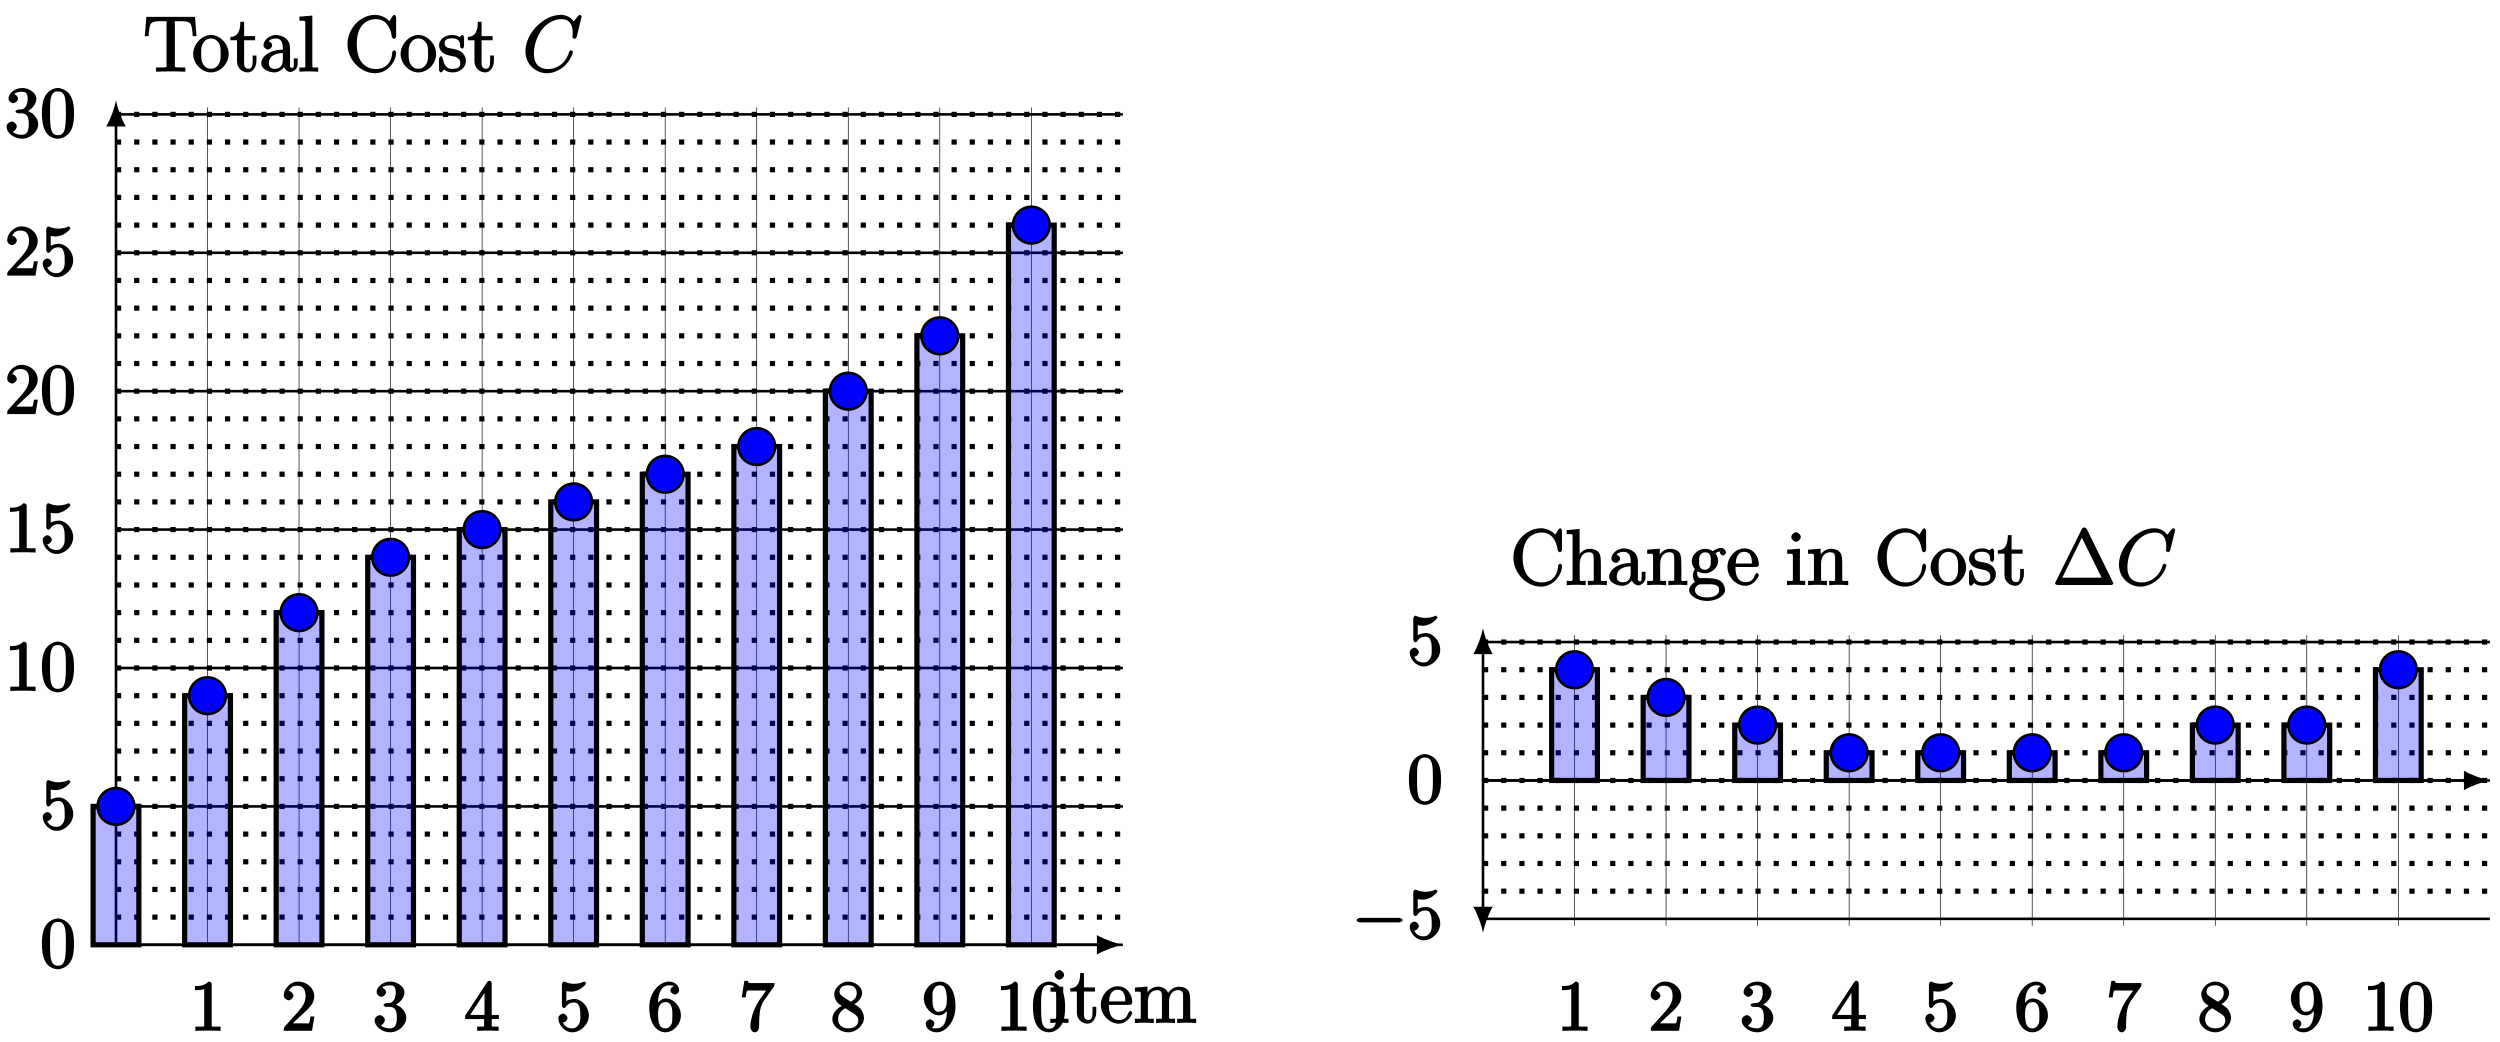 <?xml version="1.0" encoding="UTF-8"?>
<svg xmlns="http://www.w3.org/2000/svg" xmlns:xlink="http://www.w3.org/1999/xlink" width="384pt" height="160pt" viewBox="0 0 384 160" version="1.1">
<defs>
<g>
<symbol overflow="visible" id="glyph0-0">
<path style="stroke:none;" d=""/>
</symbol>
<symbol overflow="visible" id="glyph0-1">
<path style="stroke:none;" d="M 3.031 -0.141 L 3.031 -0.641 C 2.109 -0.641 2.219 -0.547 2.219 -1.016 L 2.219 -5.578 L 0.266 -5.422 L 0.266 -4.797 C 1.188 -4.797 1.141 -4.859 1.141 -4.281 L 1.141 -1.031 C 1.141 -0.484 1.172 -0.641 0.234 -0.641 L 0.234 0.016 C 0.734 -0.031 1.297 -0.031 1.656 -0.031 C 1.781 -0.031 2.469 -0.031 3.031 0.016 Z M 2.359 -7.359 C 2.359 -7.719 1.922 -8.109 1.641 -8.109 C 1.297 -8.109 0.891 -7.688 0.891 -7.359 C 0.891 -7.047 1.312 -6.641 1.625 -6.641 C 1.984 -6.641 2.359 -7.078 2.359 -7.359 Z M 2.359 -7.359 "/>
</symbol>
<symbol overflow="visible" id="glyph0-2">
<path style="stroke:none;" d="M 4.047 -1.625 L 4.047 -2.469 L 3.469 -2.469 L 3.469 -1.656 C 3.469 -0.781 3.281 -0.438 2.828 -0.438 C 2.016 -0.438 2.156 -1.406 2.156 -1.609 L 2.156 -4.812 L 3.844 -4.812 L 3.844 -5.453 L 2.156 -5.453 L 2.156 -7.656 L 1.578 -7.656 C 1.562 -6.375 1.297 -5.375 0.047 -5.328 L 0.047 -4.812 L 1.062 -4.812 L 1.062 -1.625 C 1.062 -0.297 2.109 0.125 2.75 0.125 C 3.5 0.125 4.047 -0.766 4.047 -1.625 Z M 4.047 -1.625 "/>
</symbol>
<symbol overflow="visible" id="glyph0-3">
<path style="stroke:none;" d="M 5.016 -1.562 C 5.016 -1.641 4.812 -1.844 4.734 -1.844 C 4.641 -1.844 4.453 -1.625 4.422 -1.562 C 4.109 -0.562 3.484 -0.438 2.969 -0.438 C 2.469 -0.438 1.422 -0.625 1.422 -2.688 L 1.422 -2.766 L 4.578 -2.766 C 4.844 -2.766 5.016 -2.922 5.016 -3.141 C 5.016 -4.344 4.219 -5.625 2.766 -5.625 C 1.406 -5.625 0.188 -4.25 0.188 -2.766 C 0.188 -1.188 1.578 0.125 2.906 0.125 C 4.328 0.125 5.016 -1.312 5.016 -1.562 Z M 4.125 -3.297 L 1.453 -3.297 C 1.531 -5.016 2.422 -5.094 2.766 -5.094 C 4.047 -5.094 3.938 -3.547 3.938 -3.297 Z M 4.125 -3.297 "/>
</symbol>
<symbol overflow="visible" id="glyph0-4">
<path style="stroke:none;" d="M 9.641 -0.141 L 9.641 -0.641 C 8.875 -0.641 8.734 -0.484 8.719 -0.844 L 8.719 -3.047 C 8.719 -4.156 8.672 -4.609 8.406 -4.984 C 8.062 -5.453 7.391 -5.562 6.984 -5.562 C 5.984 -5.562 5.312 -4.703 5.125 -4.234 L 5.453 -4.234 C 5.281 -5.156 4.484 -5.562 3.734 -5.562 C 2.562 -5.562 1.953 -4.422 1.906 -4.344 L 2.156 -4.344 L 2.156 -5.578 L 0.219 -5.422 L 0.219 -4.797 C 1.188 -4.797 1.125 -4.859 1.125 -4.266 L 1.125 -1.031 C 1.125 -0.484 1.156 -0.641 0.219 -0.641 L 0.219 0.031 C 0.688 -0.031 1.344 -0.031 1.672 -0.031 C 2.016 -0.031 2.672 -0.031 3.125 0.031 L 3.125 -0.641 C 2.219 -0.641 2.219 -0.484 2.219 -1.031 L 2.219 -3.25 C 2.219 -4.5 2.891 -5.031 3.641 -5.031 C 4.375 -5.031 4.375 -4.562 4.375 -3.844 L 4.375 -1.031 C 4.375 -0.484 4.406 -0.641 3.469 -0.641 L 3.469 0.031 C 3.938 -0.031 4.594 -0.031 4.922 -0.031 C 5.266 -0.031 5.922 -0.031 6.391 0.031 L 6.391 -0.641 C 5.469 -0.641 5.469 -0.484 5.469 -1.031 L 5.469 -3.25 C 5.469 -4.5 6.141 -5.031 6.891 -5.031 C 7.625 -5.031 7.625 -4.562 7.625 -3.844 L 7.625 -1.031 C 7.625 -0.484 7.656 -0.641 6.719 -0.641 L 6.719 0.031 C 7.203 -0.031 7.844 -0.031 8.172 -0.031 C 8.516 -0.031 9.172 -0.031 9.641 0.031 Z M 9.641 -0.141 "/>
</symbol>
<symbol overflow="visible" id="glyph0-5">
<path style="stroke:none;" d="M 8.172 -5.578 L 7.953 -8.406 L 0.484 -8.406 L 0.234 -5.438 L 0.828 -5.438 C 1 -7.469 0.953 -7.75 2.844 -7.75 C 3.062 -7.75 3.391 -7.75 3.484 -7.734 C 3.734 -7.703 3.578 -7.703 3.578 -7.422 L 3.578 -1.062 C 3.578 -0.656 3.734 -0.641 2.562 -0.641 L 1.969 -0.641 L 1.969 0.016 C 2.516 -0.031 3.75 -0.031 4.219 -0.031 C 4.688 -0.031 5.922 -0.031 6.469 0.016 L 6.469 -0.641 L 5.875 -0.641 C 4.703 -0.641 4.859 -0.656 4.859 -1.062 L 4.859 -7.422 C 4.859 -7.719 4.734 -7.688 4.922 -7.734 C 5.016 -7.75 5.359 -7.75 5.594 -7.75 C 7.484 -7.75 7.422 -7.469 7.609 -5.438 L 8.188 -5.438 Z M 8.172 -5.578 "/>
</symbol>
<symbol overflow="visible" id="glyph0-6">
<path style="stroke:none;" d="M 5.641 -2.703 C 5.641 -4.25 4.312 -5.625 2.922 -5.625 C 1.5 -5.625 0.188 -4.203 0.188 -2.703 C 0.188 -1.172 1.547 0.125 2.922 0.125 C 4.328 0.125 5.641 -1.188 5.641 -2.703 Z M 4.406 -2.812 C 4.406 -2.391 4.453 -1.75 4.141 -1.188 C 3.812 -0.625 3.375 -0.438 2.922 -0.438 C 2.484 -0.438 2.062 -0.578 1.703 -1.172 C 1.391 -1.703 1.422 -2.312 1.422 -2.812 C 1.422 -3.266 1.375 -3.891 1.75 -4.422 C 2.078 -4.938 2.5 -5.094 2.922 -5.094 C 3.375 -5.094 3.766 -4.906 4.094 -4.453 C 4.453 -3.891 4.406 -3.25 4.406 -2.812 Z M 4.406 -2.812 "/>
</symbol>
<symbol overflow="visible" id="glyph0-7">
<path style="stroke:none;" d="M 5.828 -1.203 L 5.828 -2.031 L 5.234 -2.031 L 5.234 -1.203 C 5.234 -0.531 5.109 -0.578 4.953 -0.578 C 4.5 -0.578 4.656 -1.062 4.656 -1.25 L 4.656 -3.328 C 4.656 -3.984 4.609 -4.562 4.078 -5.031 C 3.656 -5.422 3.016 -5.625 2.484 -5.625 C 1.5 -5.625 0.578 -4.828 0.578 -4.047 C 0.578 -3.703 0.984 -3.391 1.25 -3.391 C 1.547 -3.391 1.906 -3.734 1.906 -4.031 C 1.906 -4.516 1.312 -4.672 1.391 -4.672 C 1.516 -4.906 1.984 -5.094 2.469 -5.094 C 3.016 -5.094 3.547 -4.781 3.547 -3.703 L 3.547 -3.375 C 1.312 -3.344 0.234 -2.188 0.234 -1.266 C 0.234 -0.328 1.5 0.125 2.234 0.125 C 3.031 0.125 3.719 -0.5 3.938 -1.078 L 3.625 -1.078 C 3.672 -0.516 4.203 0.062 4.719 0.062 C 4.969 0.062 5.828 -0.25 5.828 -1.203 Z M 3.547 -1.828 C 3.547 -0.656 2.844 -0.422 2.328 -0.422 C 1.75 -0.422 1.406 -0.688 1.406 -1.266 C 1.406 -2.844 3.281 -2.844 3.547 -2.859 Z M 3.547 -1.828 "/>
</symbol>
<symbol overflow="visible" id="glyph0-8">
<path style="stroke:none;" d="M 3.125 -0.141 L 3.125 -0.641 C 2.203 -0.641 2.219 -0.484 2.219 -1.031 L 2.219 -8.609 L 0.234 -8.438 L 0.234 -7.812 C 1.203 -7.812 1.141 -7.875 1.141 -7.297 L 1.141 -1.031 C 1.141 -0.484 1.172 -0.641 0.234 -0.641 L 0.234 0.016 C 0.734 -0.031 1.312 -0.031 1.672 -0.031 C 2.031 -0.031 2.625 -0.031 3.125 0.016 Z M 3.125 -0.141 "/>
</symbol>
<symbol overflow="visible" id="glyph0-9">
<path style="stroke:none;" d="M 7.953 -2.922 C 7.953 -3.047 7.797 -3.281 7.656 -3.281 C 7.547 -3.281 7.359 -3.062 7.359 -2.969 C 7.25 -1.078 6.031 -0.391 4.875 -0.391 C 4.047 -0.391 1.906 -0.734 1.906 -4.234 C 1.906 -7.688 4 -8.062 4.859 -8.062 C 6.125 -8.062 7.047 -7.141 7.297 -5.359 C 7.312 -5.219 7.484 -5.031 7.625 -5.031 C 7.797 -5.031 7.953 -5.219 7.953 -5.453 L 7.953 -8.281 C 7.953 -8.5 7.797 -8.719 7.672 -8.719 C 7.609 -8.719 7.469 -8.641 7.406 -8.516 L 6.906 -7.734 C 6.5 -8.25 5.578 -8.719 4.719 -8.719 C 2.531 -8.719 0.484 -6.672 0.484 -4.234 C 0.484 -1.75 2.562 0.25 4.719 0.25 C 6.688 0.25 7.953 -1.609 7.953 -2.922 Z M 7.953 -2.922 "/>
</symbol>
<symbol overflow="visible" id="glyph0-10">
<path style="stroke:none;" d="M 4.359 -1.656 C 4.359 -2.312 3.922 -2.797 3.812 -2.906 C 3.375 -3.281 2.953 -3.391 2.156 -3.531 C 1.812 -3.609 1.094 -3.625 1.094 -4.344 C 1.094 -4.703 1.188 -5.109 2.266 -5.109 C 3.562 -5.109 3.469 -4.141 3.484 -3.781 C 3.5 -3.688 3.75 -3.531 3.797 -3.531 C 3.922 -3.531 4.078 -3.734 4.078 -3.953 L 4.078 -5.203 C 4.078 -5.422 3.922 -5.625 3.797 -5.625 C 3.703 -5.625 3.359 -5.312 3.359 -5.312 C 3.125 -5.516 2.656 -5.625 2.266 -5.625 C 0.828 -5.625 0.234 -4.688 0.234 -4.031 C 0.234 -3.891 0.281 -3.375 0.734 -2.953 C 1.109 -2.625 1.641 -2.5 2.188 -2.391 C 2.844 -2.266 2.875 -2.266 3.172 -2.016 C 3.391 -1.844 3.5 -1.688 3.5 -1.344 C 3.5 -0.844 3.375 -0.422 2.312 -0.422 C 1.531 -0.422 1.109 -0.719 0.844 -1.906 C 0.797 -2.125 0.734 -2.047 0.734 -2.047 L 0.734 -2.266 C 0.719 -2.312 0.562 -2.359 0.531 -2.359 C 0.391 -2.359 0.234 -2.141 0.234 -1.922 L 0.234 -0.297 C 0.234 -0.078 0.391 0.125 0.516 0.125 C 0.578 0.125 0.688 0.078 0.891 -0.172 C 0.953 -0.266 0.953 -0.281 1.016 -0.344 C 1.359 0.078 2.125 0.125 2.328 0.125 C 3.578 0.125 4.359 -0.719 4.359 -1.656 Z M 4.359 -1.656 "/>
</symbol>
<symbol overflow="visible" id="glyph0-11">
<path style="stroke:none;" d="M 6.391 -0.141 L 6.391 -0.641 C 5.625 -0.641 5.484 -0.484 5.469 -0.844 L 5.469 -3.047 C 5.469 -4.156 5.422 -4.609 5.156 -4.984 C 4.812 -5.453 4.141 -5.562 3.734 -5.562 C 2.703 -5.562 2.062 -4.641 1.953 -4.422 L 2.203 -4.422 L 2.203 -8.609 L 0.219 -8.438 L 0.219 -7.812 C 1.188 -7.812 1.125 -7.875 1.125 -7.297 L 1.125 -1.031 C 1.125 -0.484 1.156 -0.641 0.219 -0.641 L 0.219 0.031 C 0.688 -0.031 1.344 -0.031 1.672 -0.031 C 2.016 -0.031 2.672 -0.031 3.125 0.031 L 3.125 -0.641 C 2.219 -0.641 2.219 -0.484 2.219 -1.031 L 2.219 -3.25 C 2.219 -4.5 2.891 -5.031 3.641 -5.031 C 4.375 -5.031 4.375 -4.562 4.375 -3.844 L 4.375 -1.031 C 4.375 -0.484 4.406 -0.641 3.469 -0.641 L 3.469 0.031 C 3.938 -0.031 4.594 -0.031 4.922 -0.031 C 5.266 -0.031 5.922 -0.031 6.391 0.031 Z M 6.391 -0.141 "/>
</symbol>
<symbol overflow="visible" id="glyph0-12">
<path style="stroke:none;" d="M 6.391 -0.141 L 6.391 -0.641 C 5.625 -0.641 5.484 -0.484 5.469 -0.844 L 5.469 -3.047 C 5.469 -4.156 5.422 -4.609 5.156 -4.984 C 4.812 -5.453 4.141 -5.562 3.734 -5.562 C 2.562 -5.562 1.953 -4.422 1.906 -4.344 L 2.156 -4.344 L 2.156 -5.578 L 0.219 -5.422 L 0.219 -4.797 C 1.188 -4.797 1.125 -4.859 1.125 -4.266 L 1.125 -1.031 C 1.125 -0.484 1.156 -0.641 0.219 -0.641 L 0.219 0.031 C 0.688 -0.031 1.344 -0.031 1.672 -0.031 C 2.016 -0.031 2.672 -0.031 3.125 0.031 L 3.125 -0.641 C 2.219 -0.641 2.219 -0.484 2.219 -1.031 L 2.219 -3.25 C 2.219 -4.5 2.891 -5.031 3.641 -5.031 C 4.375 -5.031 4.375 -4.562 4.375 -3.844 L 4.375 -1.031 C 4.375 -0.484 4.406 -0.641 3.469 -0.641 L 3.469 0.031 C 3.938 -0.031 4.594 -0.031 4.922 -0.031 C 5.266 -0.031 5.922 -0.031 6.391 0.031 Z M 6.391 -0.141 "/>
</symbol>
<symbol overflow="visible" id="glyph0-13">
<path style="stroke:none;" d="M 5.828 -5 C 5.828 -5.219 5.516 -5.703 5.094 -5.703 C 4.469 -5.703 3.891 -5.266 3.812 -5.188 C 3.578 -5.359 3.062 -5.562 2.609 -5.562 C 1.531 -5.562 0.562 -4.609 0.562 -3.688 C 0.562 -3 1.031 -2.453 1.047 -2.438 C 1 -2.375 0.734 -1.922 0.734 -1.453 C 0.734 -0.766 1.203 -0.359 1.047 -0.453 C 0.875 -0.406 0.156 0.172 0.156 0.797 C 0.156 1.625 1.453 2.453 2.922 2.453 C 4.344 2.453 5.672 1.672 5.672 0.781 C 5.672 0.484 5.547 -0.328 4.828 -0.703 C 4.219 -1.016 3.516 -1.062 2.484 -1.062 C 1.75 -1.062 1.781 -1.016 1.562 -1.25 C 1.453 -1.359 1.391 -1.484 1.391 -1.734 C 1.391 -1.938 1.406 -2.031 1.453 -2.109 C 1.859 -1.828 2.469 -1.797 2.594 -1.797 C 3.672 -1.797 4.625 -2.75 4.625 -3.672 C 4.625 -4 4.484 -4.547 4.203 -4.828 C 4.562 -5.203 5.016 -5.156 5.078 -5.156 C 5.125 -5.156 5.062 -5.203 4.891 -5.297 C 5.109 -5.391 4.891 -5.109 4.891 -4.984 C 4.891 -4.812 5.172 -4.531 5.359 -4.531 C 5.469 -4.531 5.828 -4.734 5.828 -5 Z M 3.484 -3.688 C 3.484 -3.469 3.531 -3.078 3.328 -2.766 C 3.094 -2.422 2.859 -2.344 2.609 -2.344 C 1.547 -2.344 1.703 -3.391 1.703 -3.672 C 1.703 -3.891 1.656 -4.266 1.859 -4.594 C 2.094 -4.938 2.344 -5.016 2.594 -5.016 C 3.641 -5.016 3.484 -3.953 3.484 -3.688 Z M 4.766 0.781 C 4.766 1.5 4.031 1.906 2.922 1.906 C 1.781 1.906 1.062 1.469 1.062 0.781 C 1.062 0.688 1.047 0.328 1.5 0.031 C 1.75 -0.141 1.75 -0.109 2.594 -0.109 C 3.578 -0.109 4.766 -0.25 4.766 0.781 Z M 4.766 0.781 "/>
</symbol>
<symbol overflow="visible" id="glyph1-0">
<path style="stroke:none;" d=""/>
</symbol>
<symbol overflow="visible" id="glyph1-1">
<path style="stroke:none;" d="M 9.078 -8.453 C 9.078 -8.562 8.844 -8.719 8.828 -8.719 C 8.797 -8.719 8.625 -8.672 8.531 -8.547 L 7.844 -7.703 C 7.516 -8.266 6.75 -8.719 5.859 -8.719 C 3.281 -8.719 0.438 -5.938 0.438 -3.125 C 0.438 -1.141 2 0.25 3.734 0.25 C 4.703 0.25 5.641 -0.188 6.328 -0.781 C 7.375 -1.656 7.734 -2.922 7.734 -3.016 C 7.734 -3.125 7.484 -3.281 7.453 -3.281 C 7.344 -3.281 7.203 -3.156 7.141 -3.016 C 6.594 -1.141 5.141 -0.391 3.938 -0.391 C 2.672 -0.391 1.734 -1.047 1.734 -2.75 C 1.734 -3.125 1.812 -5.109 3.156 -6.672 C 3.812 -7.438 4.828 -8.062 5.969 -8.062 C 7.281 -8.062 7.703 -7.125 7.703 -5.906 C 7.703 -5.594 7.656 -5.328 7.656 -5.281 C 7.656 -5.172 7.953 -5.031 7.984 -5.031 C 8.109 -5.031 8.281 -5.188 8.328 -5.406 Z M 9.078 -8.453 "/>
</symbol>
<symbol overflow="visible" id="glyph2-0">
<path style="stroke:none;" d=""/>
</symbol>
<symbol overflow="visible" id="glyph2-1">
<path style="stroke:none;" d="M 3.375 -7.125 C 3.375 -7.391 3.203 -7.562 2.875 -7.562 C 2.156 -6.828 1.312 -6.875 0.797 -6.875 L 0.797 -6.234 C 1.188 -6.234 1.938 -6.266 2.219 -6.406 L 2.219 -1.016 C 2.219 -0.625 2.359 -0.641 1.391 -0.641 L 0.859 -0.641 L 0.859 0.016 C 1.422 -0.031 2.359 -0.031 2.797 -0.031 C 3.234 -0.031 4.188 -0.031 4.734 0.016 L 4.734 -0.641 L 4.219 -0.641 C 3.234 -0.641 3.375 -0.609 3.375 -1.016 Z M 3.375 -7.125 "/>
</symbol>
<symbol overflow="visible" id="glyph2-2">
<path style="stroke:none;" d="M 1.5 -0.891 L 2.656 -2 C 4.359 -3.516 5.062 -4.203 5.062 -5.297 C 5.062 -6.547 3.922 -7.562 2.578 -7.562 C 1.359 -7.562 0.375 -6.406 0.375 -5.438 C 0.375 -4.828 1.094 -4.672 1.125 -4.672 C 1.312 -4.672 1.859 -4.969 1.859 -5.406 C 1.859 -5.688 1.5 -6.125 1.109 -6.125 C 1.031 -6.125 1 -6.125 1.219 -6.203 C 1.391 -6.672 1.812 -6.922 2.438 -6.922 C 3.438 -6.922 3.734 -6.188 3.734 -5.297 C 3.734 -4.422 3.234 -3.672 2.641 -3 L 0.547 -0.672 C 0.422 -0.547 0.375 -0.422 0.375 0 L 4.719 0 L 5.078 -2.203 L 4.484 -2.203 C 4.391 -1.719 4.375 -1.359 4.266 -1.188 C 4.188 -1.094 3.594 -1.141 3.344 -1.141 L 1.391 -1.141 Z M 1.5 -0.891 "/>
</symbol>
<symbol overflow="visible" id="glyph2-3">
<path style="stroke:none;" d="M 3.156 -3.844 C 4.062 -4.141 4.859 -5.047 4.859 -5.906 C 4.859 -6.812 3.734 -7.562 2.688 -7.562 C 1.578 -7.562 0.578 -6.766 0.578 -5.938 C 0.578 -5.578 1 -5.219 1.312 -5.219 C 1.641 -5.219 2.031 -5.609 2.031 -5.922 C 2.031 -6.469 1.359 -6.625 1.469 -6.625 C 1.641 -6.891 2.25 -6.984 2.641 -6.984 C 3.094 -6.984 3.516 -6.906 3.516 -5.922 C 3.516 -5.797 3.547 -5.266 3.266 -4.781 C 2.938 -4.266 2.688 -4.281 2.406 -4.266 C 2.328 -4.25 2.062 -4.234 1.984 -4.234 C 1.891 -4.219 1.641 -4.062 1.641 -3.953 C 1.641 -3.828 1.891 -3.672 2.078 -3.672 L 2.562 -3.672 C 3.453 -3.672 3.688 -3.094 3.688 -2.016 C 3.688 -0.531 3.109 -0.375 2.625 -0.375 C 2.156 -0.375 1.453 -0.516 1.25 -0.844 C 1.344 -0.844 1.844 -1.234 1.844 -1.641 C 1.844 -2.047 1.391 -2.406 1.062 -2.406 C 0.812 -2.406 0.281 -2.109 0.281 -1.625 C 0.281 -0.625 1.469 0.234 2.656 0.234 C 3.984 0.234 5.141 -0.906 5.141 -2.016 C 5.141 -2.906 4.297 -3.922 3.156 -4.141 Z M 3.156 -3.844 "/>
</symbol>
<symbol overflow="visible" id="glyph2-4">
<path style="stroke:none;" d="M 3.031 -1.953 L 3.031 -1 C 3.031 -0.609 3.188 -0.641 2.375 -0.641 L 1.969 -0.641 L 1.969 0.016 C 2.594 -0.031 3.156 -0.031 3.625 -0.031 C 4.078 -0.031 4.656 -0.031 5.266 0.016 L 5.266 -0.641 L 4.875 -0.641 C 4.062 -0.641 4.203 -0.609 4.203 -1 L 4.203 -1.797 L 5.297 -1.797 L 5.297 -2.438 L 4.203 -2.438 L 4.203 -7.25 C 4.203 -7.469 4.047 -7.688 3.875 -7.688 C 3.781 -7.688 3.625 -7.641 3.531 -7.516 L 0.125 -2.328 L 0.125 -1.797 L 3.031 -1.797 Z M 3.266 -2.438 L 0.891 -2.438 L 3.375 -6.25 L 3.094 -6.359 L 3.094 -2.438 Z M 3.266 -2.438 "/>
</symbol>
<symbol overflow="visible" id="glyph2-5">
<path style="stroke:none;" d="M 5.062 -2.344 C 5.062 -3.641 4 -4.891 2.828 -4.891 C 2.297 -4.891 1.719 -4.672 1.609 -4.562 L 1.609 -6.094 C 1.656 -6.078 2.016 -6.016 2.359 -6.016 C 3.703 -6.016 4.641 -7.156 4.641 -7.297 C 4.641 -7.359 4.438 -7.562 4.359 -7.562 C 4.359 -7.562 4.203 -7.531 4.125 -7.469 C 4.062 -7.438 3.516 -7.219 2.797 -7.219 C 2.359 -7.219 1.859 -7.297 1.344 -7.531 C 1.25 -7.562 1.234 -7.562 1.203 -7.562 C 1.094 -7.562 0.922 -7.312 0.922 -7.141 L 0.922 -3.922 C 0.922 -3.719 1.094 -3.484 1.25 -3.484 C 1.328 -3.484 1.469 -3.562 1.5 -3.625 C 1.625 -3.797 1.922 -4.344 2.797 -4.344 C 3.375 -4.344 3.469 -3.984 3.562 -3.797 C 3.734 -3.391 3.75 -2.969 3.75 -2.422 C 3.75 -2.047 3.812 -1.5 3.547 -1.031 C 3.281 -0.609 3 -0.375 2.5 -0.375 C 1.703 -0.375 1.25 -0.797 1.125 -1.203 C 0.922 -1.281 0.953 -1.266 1.078 -1.266 C 1.438 -1.266 1.781 -1.688 1.781 -1.953 C 1.781 -2.219 1.438 -2.641 1.078 -2.641 C 0.922 -2.641 0.375 -2.406 0.375 -1.906 C 0.375 -0.969 1.297 0.234 2.516 0.234 C 3.781 0.234 5.062 -0.953 5.062 -2.344 Z M 5.062 -2.344 "/>
</symbol>
<symbol overflow="visible" id="glyph2-6">
<path style="stroke:none;" d="M 1.609 -3.734 L 1.609 -3.984 C 1.609 -6.75 2.797 -6.984 3.344 -6.984 C 3.609 -6.984 3.953 -6.969 4.016 -6.859 C 4.141 -6.859 3.531 -6.703 3.531 -6.219 C 3.531 -5.875 3.969 -5.562 4.203 -5.562 C 4.391 -5.562 4.875 -5.812 4.875 -6.234 C 4.875 -6.891 4.234 -7.562 3.328 -7.562 C 1.938 -7.562 0.281 -6.016 0.281 -3.594 C 0.281 -0.688 1.719 0.234 2.734 0.234 C 3.953 0.234 5.141 -0.938 5.141 -2.375 C 5.141 -3.766 4.016 -4.969 2.797 -4.969 C 2.062 -4.969 1.484 -4.25 1.266 -3.734 Z M 2.734 -0.375 C 2.047 -0.375 1.891 -0.875 1.828 -1.031 C 1.625 -1.547 1.625 -2.422 1.625 -2.625 C 1.625 -3.469 1.812 -4.406 2.797 -4.406 C 2.969 -4.406 3.344 -4.453 3.688 -3.781 L 3.625 -3.875 C 3.828 -3.484 3.828 -2.922 3.828 -2.391 C 3.828 -1.859 3.828 -1.312 3.734 -1.125 C 3.375 -0.375 2.984 -0.375 2.734 -0.375 Z M 2.734 -0.375 "/>
</symbol>
<symbol overflow="visible" id="glyph2-7">
<path style="stroke:none;" d="M 5.297 -6.688 C 5.406 -6.812 5.453 -6.953 5.453 -7.328 L 2.641 -7.328 C 1.312 -7.328 1.453 -7.312 1.375 -7.672 L 0.828 -7.672 L 0.422 -5.125 L 1.016 -5.125 C 1.078 -5.453 1.125 -6.031 1.266 -6.156 C 1.344 -6.234 2.078 -6.188 2.219 -6.188 L 4.172 -6.188 C 4.25 -6.266 3.375 -5.078 3.141 -4.719 C 2.156 -3.25 1.75 -1.625 1.75 -0.516 C 1.75 -0.406 1.922 0.234 2.422 0.234 C 2.922 0.234 3.094 -0.406 3.094 -0.516 L 3.094 -1.062 C 3.094 -1.672 3.125 -2.266 3.203 -2.859 C 3.25 -3.109 3.344 -3.938 3.828 -4.609 Z M 5.297 -6.688 "/>
</symbol>
<symbol overflow="visible" id="glyph2-8">
<path style="stroke:none;" d="M 1.891 -5.25 C 1.391 -5.578 1.391 -5.828 1.391 -6.016 C 1.391 -6.688 1.938 -6.984 2.719 -6.984 C 3.516 -6.984 4.031 -6.578 4.031 -5.797 C 4.031 -5.172 3.672 -4.75 3.125 -4.453 Z M 3.484 -3.984 C 4.266 -4.391 4.859 -5.078 4.859 -5.797 C 4.859 -6.797 3.719 -7.562 2.719 -7.562 C 1.641 -7.562 0.578 -6.609 0.578 -5.594 C 0.578 -5.406 0.656 -4.797 1.109 -4.281 C 1.234 -4.156 1.641 -3.875 1.719 -3.828 C 1.281 -3.594 0.281 -2.875 0.281 -1.797 C 0.281 -0.641 1.578 0.234 2.719 0.234 C 3.953 0.234 5.141 -0.812 5.141 -1.984 C 5.141 -2.375 4.969 -2.984 4.562 -3.438 C 4.359 -3.672 4.172 -3.781 3.672 -4.094 Z M 2.156 -3.531 L 3.5 -2.688 C 3.812 -2.469 4.266 -2.25 4.266 -1.594 C 4.266 -0.781 3.625 -0.375 2.719 -0.375 C 1.781 -0.375 1.172 -0.891 1.172 -1.797 C 1.172 -2.438 1.469 -3.016 2.266 -3.469 Z M 2.156 -3.531 "/>
</symbol>
<symbol overflow="visible" id="glyph2-9">
<path style="stroke:none;" d="M 3.828 -3.625 L 3.828 -3.266 C 3.828 -0.719 2.875 -0.375 2.234 -0.375 C 2.047 -0.375 1.578 -0.344 1.5 -0.453 C 1.641 -0.453 1.891 -0.922 1.891 -1.109 C 1.891 -1.453 1.469 -1.766 1.234 -1.766 C 1.062 -1.766 0.562 -1.516 0.562 -1.094 C 0.562 -0.359 1.312 0.234 2.25 0.234 C 3.656 0.234 5.141 -1.391 5.141 -3.734 C 5.141 -6.672 3.734 -7.562 2.766 -7.562 C 2.156 -7.562 1.5 -7.328 1.031 -6.844 C 0.594 -6.344 0.281 -5.781 0.281 -4.969 C 0.281 -3.594 1.422 -2.375 2.641 -2.375 C 3.297 -2.375 3.922 -2.984 4.172 -3.625 Z M 2.656 -2.938 C 2.469 -2.938 2.141 -2.781 1.797 -3.469 C 1.609 -3.875 1.609 -4.422 1.609 -4.953 C 1.609 -5.547 1.547 -5.938 1.781 -6.344 C 2.078 -6.891 2.375 -6.984 2.766 -6.984 C 3.266 -6.984 3.453 -6.766 3.625 -6.281 C 3.766 -5.938 3.812 -5.25 3.812 -4.75 C 3.812 -3.844 3.609 -2.938 2.656 -2.938 Z M 2.656 -2.938 "/>
</symbol>
<symbol overflow="visible" id="glyph2-10">
<path style="stroke:none;" d="M 5.188 -3.641 C 5.188 -4.516 5.125 -5.391 4.75 -6.188 C 4.25 -7.234 3.188 -7.562 2.719 -7.562 C 2.078 -7.562 1.094 -7.125 0.656 -6.125 C 0.312 -5.359 0.25 -4.516 0.25 -3.641 C 0.25 -2.828 0.344 -1.734 0.797 -0.906 C 1.266 -0.016 2.188 0.234 2.719 0.234 C 3.297 0.234 4.297 -0.141 4.781 -1.172 C 5.125 -1.938 5.188 -2.781 5.188 -3.641 Z M 2.719 -0.312 C 2.297 -0.312 1.812 -0.422 1.609 -1.469 C 1.5 -2.125 1.5 -3.125 1.5 -3.781 C 1.5 -4.469 1.5 -5.188 1.578 -5.781 C 1.781 -7.078 2.438 -7.031 2.719 -7.031 C 3.078 -7.031 3.625 -6.984 3.828 -5.906 C 3.938 -5.297 3.938 -4.453 3.938 -3.781 C 3.938 -2.953 3.938 -2.219 3.812 -1.516 C 3.656 -0.484 3.203 -0.312 2.719 -0.312 Z M 2.719 -0.312 "/>
</symbol>
<symbol overflow="visible" id="glyph3-0">
<path style="stroke:none;" d=""/>
</symbol>
<symbol overflow="visible" id="glyph3-1">
<path style="stroke:none;" d="M 5.266 -8.578 C 5.172 -8.734 5.047 -8.828 4.875 -8.828 C 4.703 -8.828 4.547 -8.734 4.469 -8.578 L 4.422 -8.469 L 0.484 -0.5 C 0.453 -0.453 0.375 -0.281 0.375 -0.234 C 0.375 -0.156 0.562 0 0.797 0 L 8.938 0 C 9.188 0 9.344 -0.156 9.344 -0.234 C 9.344 -0.281 9.281 -0.453 9.234 -0.5 L 5.312 -8.469 Z M 4.344 -7.578 L 7.531 -1.125 L 1.484 -1.125 L 4.656 -7.578 Z M 4.344 -7.578 "/>
</symbol>
<symbol overflow="visible" id="glyph4-0">
<path style="stroke:none;" d=""/>
</symbol>
<symbol overflow="visible" id="glyph4-1">
<path style="stroke:none;" d="M 7.188 -2.516 C 7.375 -2.516 7.766 -2.641 7.766 -2.859 C 7.766 -3.078 7.375 -3.219 7.188 -3.219 L 1.281 -3.219 C 1.094 -3.219 0.703 -3.078 0.703 -2.859 C 0.703 -2.641 1.094 -2.516 1.281 -2.516 Z M 7.188 -2.516 "/>
</symbol>
</g>
</defs>
<g id="surface1">
<path style="fill:none;stroke-width:0.399;stroke-linecap:butt;stroke-linejoin:miter;stroke:rgb(0%,0%,0%);stroke-opacity:1;stroke-miterlimit:10;" d="M 0.001 0.002 L 154.658 0.002 " transform="matrix(1,0,0,-1,17.815,145.123)"/>
<path style="fill:none;stroke-width:0.399;stroke-linecap:butt;stroke-linejoin:miter;stroke:rgb(0%,0%,0%);stroke-opacity:1;stroke-miterlimit:10;" d="M 0.001 21.258 L 154.658 21.258 " transform="matrix(1,0,0,-1,17.815,145.123)"/>
<path style="fill:none;stroke-width:0.399;stroke-linecap:butt;stroke-linejoin:miter;stroke:rgb(0%,0%,0%);stroke-opacity:1;stroke-miterlimit:10;" d="M 0.001 42.519 L 154.658 42.519 " transform="matrix(1,0,0,-1,17.815,145.123)"/>
<path style="fill:none;stroke-width:0.399;stroke-linecap:butt;stroke-linejoin:miter;stroke:rgb(0%,0%,0%);stroke-opacity:1;stroke-miterlimit:10;" d="M 0.001 63.78 L 154.658 63.78 " transform="matrix(1,0,0,-1,17.815,145.123)"/>
<path style="fill:none;stroke-width:0.399;stroke-linecap:butt;stroke-linejoin:miter;stroke:rgb(0%,0%,0%);stroke-opacity:1;stroke-miterlimit:10;" d="M 0.001 85.036 L 154.658 85.036 " transform="matrix(1,0,0,-1,17.815,145.123)"/>
<path style="fill:none;stroke-width:0.399;stroke-linecap:butt;stroke-linejoin:miter;stroke:rgb(0%,0%,0%);stroke-opacity:1;stroke-miterlimit:10;" d="M 0.001 106.297 L 154.658 106.297 " transform="matrix(1,0,0,-1,17.815,145.123)"/>
<path style="fill:none;stroke-width:0.399;stroke-linecap:butt;stroke-linejoin:miter;stroke:rgb(0%,0%,0%);stroke-opacity:1;stroke-miterlimit:10;" d="M 0.001 127.554 L 154.658 127.554 " transform="matrix(1,0,0,-1,17.815,145.123)"/>
<path style="fill:none;stroke-width:0.797;stroke-linecap:butt;stroke-linejoin:miter;stroke:rgb(0%,0%,0%);stroke-opacity:1;stroke-dasharray:0.797,1.993;stroke-miterlimit:10;" d="M 0.001 4.251 L 154.658 4.251 " transform="matrix(1,0,0,-1,17.815,145.123)"/>
<path style="fill:none;stroke-width:0.797;stroke-linecap:butt;stroke-linejoin:miter;stroke:rgb(0%,0%,0%);stroke-opacity:1;stroke-dasharray:0.797,1.993;stroke-miterlimit:10;" d="M 0.001 8.505 L 154.658 8.505 " transform="matrix(1,0,0,-1,17.815,145.123)"/>
<path style="fill:none;stroke-width:0.797;stroke-linecap:butt;stroke-linejoin:miter;stroke:rgb(0%,0%,0%);stroke-opacity:1;stroke-dasharray:0.797,1.993;stroke-miterlimit:10;" d="M 0.001 12.755 L 154.658 12.755 " transform="matrix(1,0,0,-1,17.815,145.123)"/>
<path style="fill:none;stroke-width:0.797;stroke-linecap:butt;stroke-linejoin:miter;stroke:rgb(0%,0%,0%);stroke-opacity:1;stroke-dasharray:0.797,1.993;stroke-miterlimit:10;" d="M 0.001 17.008 L 154.658 17.008 " transform="matrix(1,0,0,-1,17.815,145.123)"/>
<path style="fill:none;stroke-width:0.797;stroke-linecap:butt;stroke-linejoin:miter;stroke:rgb(0%,0%,0%);stroke-opacity:1;stroke-dasharray:0.797,1.993;stroke-miterlimit:10;" d="M 0.001 21.258 L 154.658 21.258 " transform="matrix(1,0,0,-1,17.815,145.123)"/>
<path style="fill:none;stroke-width:0.797;stroke-linecap:butt;stroke-linejoin:miter;stroke:rgb(0%,0%,0%);stroke-opacity:1;stroke-dasharray:0.797,1.993;stroke-miterlimit:10;" d="M 0.001 25.512 L 154.658 25.512 " transform="matrix(1,0,0,-1,17.815,145.123)"/>
<path style="fill:none;stroke-width:0.797;stroke-linecap:butt;stroke-linejoin:miter;stroke:rgb(0%,0%,0%);stroke-opacity:1;stroke-dasharray:0.797,1.993;stroke-miterlimit:10;" d="M 0.001 29.762 L 154.658 29.762 " transform="matrix(1,0,0,-1,17.815,145.123)"/>
<path style="fill:none;stroke-width:0.797;stroke-linecap:butt;stroke-linejoin:miter;stroke:rgb(0%,0%,0%);stroke-opacity:1;stroke-dasharray:0.797,1.993;stroke-miterlimit:10;" d="M 0.001 34.015 L 154.658 34.015 " transform="matrix(1,0,0,-1,17.815,145.123)"/>
<path style="fill:none;stroke-width:0.797;stroke-linecap:butt;stroke-linejoin:miter;stroke:rgb(0%,0%,0%);stroke-opacity:1;stroke-dasharray:0.797,1.993;stroke-miterlimit:10;" d="M 0.001 38.265 L 154.658 38.265 " transform="matrix(1,0,0,-1,17.815,145.123)"/>
<path style="fill:none;stroke-width:0.797;stroke-linecap:butt;stroke-linejoin:miter;stroke:rgb(0%,0%,0%);stroke-opacity:1;stroke-dasharray:0.797,1.993;stroke-miterlimit:10;" d="M 0.001 42.519 L 154.658 42.519 " transform="matrix(1,0,0,-1,17.815,145.123)"/>
<path style="fill:none;stroke-width:0.797;stroke-linecap:butt;stroke-linejoin:miter;stroke:rgb(0%,0%,0%);stroke-opacity:1;stroke-dasharray:0.797,1.993;stroke-miterlimit:10;" d="M 0.001 46.769 L 154.658 46.769 " transform="matrix(1,0,0,-1,17.815,145.123)"/>
<path style="fill:none;stroke-width:0.797;stroke-linecap:butt;stroke-linejoin:miter;stroke:rgb(0%,0%,0%);stroke-opacity:1;stroke-dasharray:0.797,1.993;stroke-miterlimit:10;" d="M 0.001 51.022 L 154.658 51.022 " transform="matrix(1,0,0,-1,17.815,145.123)"/>
<path style="fill:none;stroke-width:0.797;stroke-linecap:butt;stroke-linejoin:miter;stroke:rgb(0%,0%,0%);stroke-opacity:1;stroke-dasharray:0.797,1.993;stroke-miterlimit:10;" d="M 0.001 55.272 L 154.658 55.272 " transform="matrix(1,0,0,-1,17.815,145.123)"/>
<path style="fill:none;stroke-width:0.797;stroke-linecap:butt;stroke-linejoin:miter;stroke:rgb(0%,0%,0%);stroke-opacity:1;stroke-dasharray:0.797,1.993;stroke-miterlimit:10;" d="M 0.001 59.526 L 154.658 59.526 " transform="matrix(1,0,0,-1,17.815,145.123)"/>
<path style="fill:none;stroke-width:0.797;stroke-linecap:butt;stroke-linejoin:miter;stroke:rgb(0%,0%,0%);stroke-opacity:1;stroke-dasharray:0.797,1.993;stroke-miterlimit:10;" d="M 0.001 63.78 L 154.658 63.78 " transform="matrix(1,0,0,-1,17.815,145.123)"/>
<path style="fill:none;stroke-width:0.797;stroke-linecap:butt;stroke-linejoin:miter;stroke:rgb(0%,0%,0%);stroke-opacity:1;stroke-dasharray:0.797,1.993;stroke-miterlimit:10;" d="M 0.001 68.029 L 154.658 68.029 " transform="matrix(1,0,0,-1,17.815,145.123)"/>
<path style="fill:none;stroke-width:0.797;stroke-linecap:butt;stroke-linejoin:miter;stroke:rgb(0%,0%,0%);stroke-opacity:1;stroke-dasharray:0.797,1.993;stroke-miterlimit:10;" d="M 0.001 72.283 L 154.658 72.283 " transform="matrix(1,0,0,-1,17.815,145.123)"/>
<path style="fill:none;stroke-width:0.797;stroke-linecap:butt;stroke-linejoin:miter;stroke:rgb(0%,0%,0%);stroke-opacity:1;stroke-dasharray:0.797,1.993;stroke-miterlimit:10;" d="M 0.001 76.533 L 154.658 76.533 " transform="matrix(1,0,0,-1,17.815,145.123)"/>
<path style="fill:none;stroke-width:0.797;stroke-linecap:butt;stroke-linejoin:miter;stroke:rgb(0%,0%,0%);stroke-opacity:1;stroke-dasharray:0.797,1.993;stroke-miterlimit:10;" d="M 0.001 80.787 L 154.658 80.787 " transform="matrix(1,0,0,-1,17.815,145.123)"/>
<path style="fill:none;stroke-width:0.797;stroke-linecap:butt;stroke-linejoin:miter;stroke:rgb(0%,0%,0%);stroke-opacity:1;stroke-dasharray:0.797,1.993;stroke-miterlimit:10;" d="M 0.001 85.036 L 154.658 85.036 " transform="matrix(1,0,0,-1,17.815,145.123)"/>
<path style="fill:none;stroke-width:0.797;stroke-linecap:butt;stroke-linejoin:miter;stroke:rgb(0%,0%,0%);stroke-opacity:1;stroke-dasharray:0.797,1.993;stroke-miterlimit:10;" d="M 0.001 89.29 L 154.658 89.29 " transform="matrix(1,0,0,-1,17.815,145.123)"/>
<path style="fill:none;stroke-width:0.797;stroke-linecap:butt;stroke-linejoin:miter;stroke:rgb(0%,0%,0%);stroke-opacity:1;stroke-dasharray:0.797,1.993;stroke-miterlimit:10;" d="M 0.001 93.54 L 154.658 93.54 " transform="matrix(1,0,0,-1,17.815,145.123)"/>
<path style="fill:none;stroke-width:0.797;stroke-linecap:butt;stroke-linejoin:miter;stroke:rgb(0%,0%,0%);stroke-opacity:1;stroke-dasharray:0.797,1.993;stroke-miterlimit:10;" d="M 0.001 97.793 L 154.658 97.793 " transform="matrix(1,0,0,-1,17.815,145.123)"/>
<path style="fill:none;stroke-width:0.797;stroke-linecap:butt;stroke-linejoin:miter;stroke:rgb(0%,0%,0%);stroke-opacity:1;stroke-dasharray:0.797,1.993;stroke-miterlimit:10;" d="M 0.001 102.043 L 154.658 102.043 " transform="matrix(1,0,0,-1,17.815,145.123)"/>
<path style="fill:none;stroke-width:0.797;stroke-linecap:butt;stroke-linejoin:miter;stroke:rgb(0%,0%,0%);stroke-opacity:1;stroke-dasharray:0.797,1.993;stroke-miterlimit:10;" d="M 0.001 106.297 L 154.658 106.297 " transform="matrix(1,0,0,-1,17.815,145.123)"/>
<path style="fill:none;stroke-width:0.797;stroke-linecap:butt;stroke-linejoin:miter;stroke:rgb(0%,0%,0%);stroke-opacity:1;stroke-dasharray:0.797,1.993;stroke-miterlimit:10;" d="M 0.001 110.547 L 154.658 110.547 " transform="matrix(1,0,0,-1,17.815,145.123)"/>
<path style="fill:none;stroke-width:0.797;stroke-linecap:butt;stroke-linejoin:miter;stroke:rgb(0%,0%,0%);stroke-opacity:1;stroke-dasharray:0.797,1.993;stroke-miterlimit:10;" d="M 0.001 114.8 L 154.658 114.8 " transform="matrix(1,0,0,-1,17.815,145.123)"/>
<path style="fill:none;stroke-width:0.797;stroke-linecap:butt;stroke-linejoin:miter;stroke:rgb(0%,0%,0%);stroke-opacity:1;stroke-dasharray:0.797,1.993;stroke-miterlimit:10;" d="M 0.001 119.05 L 154.658 119.05 " transform="matrix(1,0,0,-1,17.815,145.123)"/>
<path style="fill:none;stroke-width:0.797;stroke-linecap:butt;stroke-linejoin:miter;stroke:rgb(0%,0%,0%);stroke-opacity:1;stroke-dasharray:0.797,1.993;stroke-miterlimit:10;" d="M 0.001 123.304 L 154.658 123.304 " transform="matrix(1,0,0,-1,17.815,145.123)"/>
<path style="fill:none;stroke-width:0.797;stroke-linecap:butt;stroke-linejoin:miter;stroke:rgb(0%,0%,0%);stroke-opacity:1;stroke-dasharray:0.797,1.993;stroke-miterlimit:10;" d="M 0.001 127.554 L 154.658 127.554 " transform="matrix(1,0,0,-1,17.815,145.123)"/>
<path style="fill:none;stroke-width:0.399;stroke-linecap:butt;stroke-linejoin:miter;stroke:rgb(0%,0%,0%);stroke-opacity:1;stroke-miterlimit:10;" d="M 0.001 0.002 L 151.068 0.002 " transform="matrix(1,0,0,-1,17.815,145.123)"/>
<path style=" stroke:none;fill-rule:nonzero;fill:rgb(0%,0%,0%);fill-opacity:1;" d="M 172.473 145.121 C 171.41 144.922 169.68 144.324 168.484 143.629 L 168.484 146.617 C 169.68 145.918 171.41 145.32 172.473 145.121 "/>
<g style="fill:rgb(0%,0%,0%);fill-opacity:1;">
  <use xlink:href="#glyph0-1" x="161.09" y="157.114"/>
  <use xlink:href="#glyph0-2" x="164.342" y="157.114"/>
  <use xlink:href="#glyph0-3" x="168.897" y="157.114"/>
  <use xlink:href="#glyph0-4" x="174.097" y="157.114"/>
</g>
<path style="fill:none;stroke-width:0.399;stroke-linecap:butt;stroke-linejoin:miter;stroke:rgb(0%,0%,0%);stroke-opacity:1;stroke-miterlimit:10;" d="M 0.001 0.002 L 0.001 126.097 " transform="matrix(1,0,0,-1,17.815,145.123)"/>
<path style=" stroke:none;fill-rule:nonzero;fill:rgb(0%,0%,0%);fill-opacity:1;" d="M 17.816 15.434 C 17.617 16.496 17.02 18.223 16.32 19.422 L 19.309 19.422 C 18.613 18.223 18.016 16.496 17.816 15.434 "/>
<g style="fill:rgb(0%,0%,0%);fill-opacity:1;">
  <use xlink:href="#glyph0-5" x="21.999" y="11"/>
</g>
<g style="fill:rgb(0%,0%,0%);fill-opacity:1;">
  <use xlink:href="#glyph0-6" x="29.483" y="11"/>
  <use xlink:href="#glyph0-2" x="35.341" y="11"/>
  <use xlink:href="#glyph0-7" x="39.896" y="11"/>
  <use xlink:href="#glyph0-8" x="45.754" y="11"/>
</g>
<g style="fill:rgb(0%,0%,0%);fill-opacity:1;">
  <use xlink:href="#glyph0-9" x="52.891" y="11"/>
  <use xlink:href="#glyph0-6" x="61.344" y="11"/>
  <use xlink:href="#glyph0-10" x="67.202" y="11"/>
  <use xlink:href="#glyph0-2" x="71.816" y="11"/>
</g>
<g style="fill:rgb(0%,0%,0%);fill-opacity:1;">
  <use xlink:href="#glyph1-1" x="80.269" y="11"/>
</g>
<g style="fill:rgb(0%,0%,0%);fill-opacity:1;">
  <use xlink:href="#glyph2-1" x="29.147" y="158.33"/>
</g>
<g style="fill:rgb(0%,0%,0%);fill-opacity:1;">
  <use xlink:href="#glyph2-2" x="43.207" y="158.33"/>
</g>
<g style="fill:rgb(0%,0%,0%);fill-opacity:1;">
  <use xlink:href="#glyph2-3" x="57.267" y="158.33"/>
</g>
<g style="fill:rgb(0%,0%,0%);fill-opacity:1;">
  <use xlink:href="#glyph2-4" x="71.326" y="158.33"/>
</g>
<g style="fill:rgb(0%,0%,0%);fill-opacity:1;">
  <use xlink:href="#glyph2-5" x="85.386" y="158.33"/>
</g>
<g style="fill:rgb(0%,0%,0%);fill-opacity:1;">
  <use xlink:href="#glyph2-6" x="99.446" y="158.33"/>
</g>
<g style="fill:rgb(0%,0%,0%);fill-opacity:1;">
  <use xlink:href="#glyph2-7" x="113.505" y="158.33"/>
</g>
<g style="fill:rgb(0%,0%,0%);fill-opacity:1;">
  <use xlink:href="#glyph2-8" x="127.565" y="158.33"/>
</g>
<g style="fill:rgb(0%,0%,0%);fill-opacity:1;">
  <use xlink:href="#glyph2-9" x="141.624" y="158.33"/>
</g>
<g style="fill:rgb(0%,0%,0%);fill-opacity:1;">
  <use xlink:href="#glyph2-1" x="152.957" y="158.33"/>
  <use xlink:href="#glyph2-10" x="158.412" y="158.33"/>
</g>
<g style="fill:rgb(0%,0%,0%);fill-opacity:1;">
  <use xlink:href="#glyph2-10" x="6.184" y="148.638"/>
</g>
<g style="fill:rgb(0%,0%,0%);fill-opacity:1;">
  <use xlink:href="#glyph2-5" x="6.184" y="127.378"/>
</g>
<g style="fill:rgb(0%,0%,0%);fill-opacity:1;">
  <use xlink:href="#glyph2-1" x="0.729" y="106.118"/>
  <use xlink:href="#glyph2-10" x="6.184" y="106.118"/>
</g>
<g style="fill:rgb(0%,0%,0%);fill-opacity:1;">
  <use xlink:href="#glyph2-1" x="0.729" y="84.857"/>
  <use xlink:href="#glyph2-5" x="6.184" y="84.857"/>
</g>
<g style="fill:rgb(0%,0%,0%);fill-opacity:1;">
  <use xlink:href="#glyph2-2" x="0.729" y="63.597"/>
  <use xlink:href="#glyph2-10" x="6.184" y="63.597"/>
</g>
<g style="fill:rgb(0%,0%,0%);fill-opacity:1;">
  <use xlink:href="#glyph2-2" x="0.729" y="42.336"/>
  <use xlink:href="#glyph2-5" x="6.184" y="42.336"/>
</g>
<g style="fill:rgb(0%,0%,0%);fill-opacity:1;">
  <use xlink:href="#glyph2-3" x="0.729" y="21.076"/>
  <use xlink:href="#glyph2-10" x="6.184" y="21.076"/>
</g>
<path style="fill:none;stroke-width:0.1;stroke-linecap:butt;stroke-linejoin:miter;stroke:rgb(0%,0%,0%);stroke-opacity:1;stroke-miterlimit:10;" d="M 14.06 0.002 L 14.06 128.62 " transform="matrix(1,0,0,-1,17.815,145.123)"/>
<path style="fill:none;stroke-width:0.1;stroke-linecap:butt;stroke-linejoin:miter;stroke:rgb(0%,0%,0%);stroke-opacity:1;stroke-miterlimit:10;" d="M 28.119 0.002 L 28.119 128.62 " transform="matrix(1,0,0,-1,17.815,145.123)"/>
<path style="fill:none;stroke-width:0.1;stroke-linecap:butt;stroke-linejoin:miter;stroke:rgb(0%,0%,0%);stroke-opacity:1;stroke-miterlimit:10;" d="M 42.177 0.002 L 42.177 128.62 " transform="matrix(1,0,0,-1,17.815,145.123)"/>
<path style="fill:none;stroke-width:0.1;stroke-linecap:butt;stroke-linejoin:miter;stroke:rgb(0%,0%,0%);stroke-opacity:1;stroke-miterlimit:10;" d="M 56.24 0.002 L 56.24 128.62 " transform="matrix(1,0,0,-1,17.815,145.123)"/>
<path style="fill:none;stroke-width:0.1;stroke-linecap:butt;stroke-linejoin:miter;stroke:rgb(0%,0%,0%);stroke-opacity:1;stroke-miterlimit:10;" d="M 70.298 0.002 L 70.298 128.62 " transform="matrix(1,0,0,-1,17.815,145.123)"/>
<path style="fill:none;stroke-width:0.1;stroke-linecap:butt;stroke-linejoin:miter;stroke:rgb(0%,0%,0%);stroke-opacity:1;stroke-miterlimit:10;" d="M 84.357 0.002 L 84.357 128.62 " transform="matrix(1,0,0,-1,17.815,145.123)"/>
<path style="fill:none;stroke-width:0.1;stroke-linecap:butt;stroke-linejoin:miter;stroke:rgb(0%,0%,0%);stroke-opacity:1;stroke-miterlimit:10;" d="M 98.419 0.002 L 98.419 128.62 " transform="matrix(1,0,0,-1,17.815,145.123)"/>
<path style="fill:none;stroke-width:0.1;stroke-linecap:butt;stroke-linejoin:miter;stroke:rgb(0%,0%,0%);stroke-opacity:1;stroke-miterlimit:10;" d="M 112.478 0.002 L 112.478 128.62 " transform="matrix(1,0,0,-1,17.815,145.123)"/>
<path style="fill:none;stroke-width:0.1;stroke-linecap:butt;stroke-linejoin:miter;stroke:rgb(0%,0%,0%);stroke-opacity:1;stroke-miterlimit:10;" d="M 126.537 0.002 L 126.537 128.62 " transform="matrix(1,0,0,-1,17.815,145.123)"/>
<path style="fill:none;stroke-width:0.1;stroke-linecap:butt;stroke-linejoin:miter;stroke:rgb(0%,0%,0%);stroke-opacity:1;stroke-miterlimit:10;" d="M 140.595 0.002 L 140.595 128.62 " transform="matrix(1,0,0,-1,17.815,145.123)"/>
<path style="fill-rule:nonzero;fill:rgb(0%,0%,100%);fill-opacity:0.3;stroke-width:0.399;stroke-linecap:butt;stroke-linejoin:miter;stroke:rgb(0%,0%,0%);stroke-opacity:0.3;stroke-miterlimit:10;" d="M 3.513 21.258 L 3.513 0.002 L -3.514 0.002 L -3.514 21.258 Z M 3.513 21.258 " transform="matrix(1,0,0,-1,17.815,145.123)"/>
<path style="fill:none;stroke-width:0.797;stroke-linecap:butt;stroke-linejoin:miter;stroke:rgb(0%,0%,0%);stroke-opacity:1;stroke-miterlimit:10;" d="M 3.513 21.258 L 3.513 0.002 L -3.514 0.002 L -3.514 21.258 Z M 3.513 21.258 " transform="matrix(1,0,0,-1,17.815,145.123)"/>
<path style="fill-rule:nonzero;fill:rgb(0%,0%,100%);fill-opacity:1;stroke-width:0.399;stroke-linecap:butt;stroke-linejoin:miter;stroke:rgb(0%,0%,0%);stroke-opacity:1;stroke-miterlimit:10;" d="M 2.818 21.258 C 2.818 22.817 1.556 24.078 0.001 24.078 C -1.557 24.078 -2.819 22.817 -2.819 21.258 C -2.819 19.704 -1.557 18.442 0.001 18.442 C 1.556 18.442 2.818 19.704 2.818 21.258 Z M 2.818 21.258 " transform="matrix(1,0,0,-1,17.815,145.123)"/>
<path style="fill-rule:nonzero;fill:rgb(0%,0%,100%);fill-opacity:0.3;stroke-width:0.399;stroke-linecap:butt;stroke-linejoin:miter;stroke:rgb(0%,0%,0%);stroke-opacity:0.3;stroke-miterlimit:10;" d="M 17.576 38.265 L 17.576 0.002 L 10.544 0.002 L 10.544 38.265 Z M 17.576 38.265 " transform="matrix(1,0,0,-1,17.815,145.123)"/>
<path style="fill:none;stroke-width:0.797;stroke-linecap:butt;stroke-linejoin:miter;stroke:rgb(0%,0%,0%);stroke-opacity:1;stroke-miterlimit:10;" d="M 17.576 38.265 L 17.576 0.002 L 10.544 0.002 L 10.544 38.265 Z M 17.576 38.265 " transform="matrix(1,0,0,-1,17.815,145.123)"/>
<path style="fill-rule:nonzero;fill:rgb(0%,0%,100%);fill-opacity:1;stroke-width:0.399;stroke-linecap:butt;stroke-linejoin:miter;stroke:rgb(0%,0%,0%);stroke-opacity:1;stroke-miterlimit:10;" d="M 16.876 38.265 C 16.876 39.824 15.615 41.085 14.06 41.085 C 12.501 41.085 11.24 39.824 11.24 38.265 C 11.24 36.711 12.501 35.449 14.06 35.449 C 15.615 35.449 16.876 36.711 16.876 38.265 Z M 16.876 38.265 " transform="matrix(1,0,0,-1,17.815,145.123)"/>
<path style="fill-rule:nonzero;fill:rgb(0%,0%,100%);fill-opacity:0.3;stroke-width:0.399;stroke-linecap:butt;stroke-linejoin:miter;stroke:rgb(0%,0%,0%);stroke-opacity:0.3;stroke-miterlimit:10;" d="M 31.634 51.022 L 31.634 0.002 L 24.603 0.002 L 24.603 51.022 Z M 31.634 51.022 " transform="matrix(1,0,0,-1,17.815,145.123)"/>
<path style="fill:none;stroke-width:0.797;stroke-linecap:butt;stroke-linejoin:miter;stroke:rgb(0%,0%,0%);stroke-opacity:1;stroke-miterlimit:10;" d="M 31.634 51.022 L 31.634 0.002 L 24.603 0.002 L 24.603 51.022 Z M 31.634 51.022 " transform="matrix(1,0,0,-1,17.815,145.123)"/>
<path style="fill-rule:nonzero;fill:rgb(0%,0%,100%);fill-opacity:1;stroke-width:0.399;stroke-linecap:butt;stroke-linejoin:miter;stroke:rgb(0%,0%,0%);stroke-opacity:1;stroke-miterlimit:10;" d="M 30.939 51.022 C 30.939 52.577 29.677 53.839 28.119 53.839 C 26.564 53.839 25.302 52.577 25.302 51.022 C 25.302 49.464 26.564 48.202 28.119 48.202 C 29.677 48.202 30.939 49.464 30.939 51.022 Z M 30.939 51.022 " transform="matrix(1,0,0,-1,17.815,145.123)"/>
<path style="fill-rule:nonzero;fill:rgb(0%,0%,100%);fill-opacity:0.3;stroke-width:0.399;stroke-linecap:butt;stroke-linejoin:miter;stroke:rgb(0%,0%,0%);stroke-opacity:0.3;stroke-miterlimit:10;" d="M 45.693 59.526 L 45.693 0.002 L 38.665 0.002 L 38.665 59.526 Z M 45.693 59.526 " transform="matrix(1,0,0,-1,17.815,145.123)"/>
<path style="fill:none;stroke-width:0.797;stroke-linecap:butt;stroke-linejoin:miter;stroke:rgb(0%,0%,0%);stroke-opacity:1;stroke-miterlimit:10;" d="M 45.693 59.526 L 45.693 0.002 L 38.665 0.002 L 38.665 59.526 Z M 45.693 59.526 " transform="matrix(1,0,0,-1,17.815,145.123)"/>
<path style="fill-rule:nonzero;fill:rgb(0%,0%,100%);fill-opacity:1;stroke-width:0.399;stroke-linecap:butt;stroke-linejoin:miter;stroke:rgb(0%,0%,0%);stroke-opacity:1;stroke-miterlimit:10;" d="M 44.998 59.526 C 44.998 61.08 43.736 62.342 42.177 62.342 C 40.623 62.342 39.361 61.08 39.361 59.526 C 39.361 57.971 40.623 56.71 42.177 56.71 C 43.736 56.71 44.998 57.971 44.998 59.526 Z M 44.998 59.526 " transform="matrix(1,0,0,-1,17.815,145.123)"/>
<path style="fill-rule:nonzero;fill:rgb(0%,0%,100%);fill-opacity:0.3;stroke-width:0.399;stroke-linecap:butt;stroke-linejoin:miter;stroke:rgb(0%,0%,0%);stroke-opacity:0.3;stroke-miterlimit:10;" d="M 59.755 63.78 L 59.755 0.002 L 52.724 0.002 L 52.724 63.78 Z M 59.755 63.78 " transform="matrix(1,0,0,-1,17.815,145.123)"/>
<path style="fill:none;stroke-width:0.797;stroke-linecap:butt;stroke-linejoin:miter;stroke:rgb(0%,0%,0%);stroke-opacity:1;stroke-miterlimit:10;" d="M 59.755 63.78 L 59.755 0.002 L 52.724 0.002 L 52.724 63.78 Z M 59.755 63.78 " transform="matrix(1,0,0,-1,17.815,145.123)"/>
<path style="fill-rule:nonzero;fill:rgb(0%,0%,100%);fill-opacity:1;stroke-width:0.399;stroke-linecap:butt;stroke-linejoin:miter;stroke:rgb(0%,0%,0%);stroke-opacity:1;stroke-miterlimit:10;" d="M 59.056 63.78 C 59.056 65.334 57.794 66.596 56.24 66.596 C 54.681 66.596 53.419 65.334 53.419 63.78 C 53.419 62.221 54.681 60.959 56.24 60.959 C 57.794 60.959 59.056 62.221 59.056 63.78 Z M 59.056 63.78 " transform="matrix(1,0,0,-1,17.815,145.123)"/>
<path style="fill-rule:nonzero;fill:rgb(0%,0%,100%);fill-opacity:0.3;stroke-width:0.399;stroke-linecap:butt;stroke-linejoin:miter;stroke:rgb(0%,0%,0%);stroke-opacity:0.3;stroke-miterlimit:10;" d="M 73.814 68.029 L 73.814 0.002 L 66.783 0.002 L 66.783 68.029 Z M 73.814 68.029 " transform="matrix(1,0,0,-1,17.815,145.123)"/>
<path style="fill:none;stroke-width:0.797;stroke-linecap:butt;stroke-linejoin:miter;stroke:rgb(0%,0%,0%);stroke-opacity:1;stroke-miterlimit:10;" d="M 73.814 68.029 L 73.814 0.002 L 66.783 0.002 L 66.783 68.029 Z M 73.814 68.029 " transform="matrix(1,0,0,-1,17.815,145.123)"/>
<path style="fill-rule:nonzero;fill:rgb(0%,0%,100%);fill-opacity:1;stroke-width:0.399;stroke-linecap:butt;stroke-linejoin:miter;stroke:rgb(0%,0%,0%);stroke-opacity:1;stroke-miterlimit:10;" d="M 73.115 68.029 C 73.115 69.588 71.853 70.85 70.298 70.85 C 68.744 70.85 67.482 69.588 67.482 68.029 C 67.482 66.475 68.744 65.213 70.298 65.213 C 71.853 65.213 73.115 66.475 73.115 68.029 Z M 73.115 68.029 " transform="matrix(1,0,0,-1,17.815,145.123)"/>
<path style="fill-rule:nonzero;fill:rgb(0%,0%,100%);fill-opacity:0.3;stroke-width:0.399;stroke-linecap:butt;stroke-linejoin:miter;stroke:rgb(0%,0%,0%);stroke-opacity:0.3;stroke-miterlimit:10;" d="M 87.873 72.283 L 87.873 0.002 L 80.841 0.002 L 80.841 72.283 Z M 87.873 72.283 " transform="matrix(1,0,0,-1,17.815,145.123)"/>
<path style="fill:none;stroke-width:0.797;stroke-linecap:butt;stroke-linejoin:miter;stroke:rgb(0%,0%,0%);stroke-opacity:1;stroke-miterlimit:10;" d="M 87.873 72.283 L 87.873 0.002 L 80.841 0.002 L 80.841 72.283 Z M 87.873 72.283 " transform="matrix(1,0,0,-1,17.815,145.123)"/>
<path style="fill-rule:nonzero;fill:rgb(0%,0%,100%);fill-opacity:1;stroke-width:0.399;stroke-linecap:butt;stroke-linejoin:miter;stroke:rgb(0%,0%,0%);stroke-opacity:1;stroke-miterlimit:10;" d="M 87.177 72.283 C 87.177 73.838 85.915 75.099 84.357 75.099 C 82.802 75.099 81.54 73.838 81.54 72.283 C 81.54 70.725 82.802 69.463 84.357 69.463 C 85.915 69.463 87.177 70.725 87.177 72.283 Z M 87.177 72.283 " transform="matrix(1,0,0,-1,17.815,145.123)"/>
<path style="fill-rule:nonzero;fill:rgb(0%,0%,100%);fill-opacity:0.3;stroke-width:0.399;stroke-linecap:butt;stroke-linejoin:miter;stroke:rgb(0%,0%,0%);stroke-opacity:0.3;stroke-miterlimit:10;" d="M 101.931 76.533 L 101.931 0.002 L 94.904 0.002 L 94.904 76.533 Z M 101.931 76.533 " transform="matrix(1,0,0,-1,17.815,145.123)"/>
<path style="fill:none;stroke-width:0.797;stroke-linecap:butt;stroke-linejoin:miter;stroke:rgb(0%,0%,0%);stroke-opacity:1;stroke-miterlimit:10;" d="M 101.931 76.533 L 101.931 0.002 L 94.904 0.002 L 94.904 76.533 Z M 101.931 76.533 " transform="matrix(1,0,0,-1,17.815,145.123)"/>
<path style="fill-rule:nonzero;fill:rgb(0%,0%,100%);fill-opacity:1;stroke-width:0.399;stroke-linecap:butt;stroke-linejoin:miter;stroke:rgb(0%,0%,0%);stroke-opacity:1;stroke-miterlimit:10;" d="M 101.236 76.533 C 101.236 78.091 99.974 79.353 98.419 79.353 C 96.861 79.353 95.599 78.091 95.599 76.533 C 95.599 74.978 96.861 73.717 98.419 73.717 C 99.974 73.717 101.236 74.978 101.236 76.533 Z M 101.236 76.533 " transform="matrix(1,0,0,-1,17.815,145.123)"/>
<path style="fill-rule:nonzero;fill:rgb(0%,0%,100%);fill-opacity:0.3;stroke-width:0.399;stroke-linecap:butt;stroke-linejoin:miter;stroke:rgb(0%,0%,0%);stroke-opacity:0.3;stroke-miterlimit:10;" d="M 115.994 85.036 L 115.994 0.002 L 108.962 0.002 L 108.962 85.036 Z M 115.994 85.036 " transform="matrix(1,0,0,-1,17.815,145.123)"/>
<path style="fill:none;stroke-width:0.797;stroke-linecap:butt;stroke-linejoin:miter;stroke:rgb(0%,0%,0%);stroke-opacity:1;stroke-miterlimit:10;" d="M 115.994 85.036 L 115.994 0.002 L 108.962 0.002 L 108.962 85.036 Z M 115.994 85.036 " transform="matrix(1,0,0,-1,17.815,145.123)"/>
<path style="fill-rule:nonzero;fill:rgb(0%,0%,100%);fill-opacity:1;stroke-width:0.399;stroke-linecap:butt;stroke-linejoin:miter;stroke:rgb(0%,0%,0%);stroke-opacity:1;stroke-miterlimit:10;" d="M 115.294 85.036 C 115.294 86.595 114.033 87.856 112.478 87.856 C 110.919 87.856 109.658 86.595 109.658 85.036 C 109.658 83.482 110.919 82.22 112.478 82.22 C 114.033 82.22 115.294 83.482 115.294 85.036 Z M 115.294 85.036 " transform="matrix(1,0,0,-1,17.815,145.123)"/>
<path style="fill-rule:nonzero;fill:rgb(0%,0%,100%);fill-opacity:0.3;stroke-width:0.399;stroke-linecap:butt;stroke-linejoin:miter;stroke:rgb(0%,0%,0%);stroke-opacity:0.3;stroke-miterlimit:10;" d="M 130.052 93.54 L 130.052 0.002 L 123.021 0.002 L 123.021 93.54 Z M 130.052 93.54 " transform="matrix(1,0,0,-1,17.815,145.123)"/>
<path style="fill:none;stroke-width:0.797;stroke-linecap:butt;stroke-linejoin:miter;stroke:rgb(0%,0%,0%);stroke-opacity:1;stroke-miterlimit:10;" d="M 130.052 93.54 L 130.052 0.002 L 123.021 0.002 L 123.021 93.54 Z M 130.052 93.54 " transform="matrix(1,0,0,-1,17.815,145.123)"/>
<path style="fill-rule:nonzero;fill:rgb(0%,0%,100%);fill-opacity:1;stroke-width:0.399;stroke-linecap:butt;stroke-linejoin:miter;stroke:rgb(0%,0%,0%);stroke-opacity:1;stroke-miterlimit:10;" d="M 129.353 93.54 C 129.353 95.098 128.091 96.36 126.537 96.36 C 124.982 96.36 123.72 95.098 123.72 93.54 C 123.72 91.985 124.982 90.724 126.537 90.724 C 128.091 90.724 129.353 91.985 129.353 93.54 Z M 129.353 93.54 " transform="matrix(1,0,0,-1,17.815,145.123)"/>
<path style="fill-rule:nonzero;fill:rgb(0%,0%,100%);fill-opacity:0.3;stroke-width:0.399;stroke-linecap:butt;stroke-linejoin:miter;stroke:rgb(0%,0%,0%);stroke-opacity:0.3;stroke-miterlimit:10;" d="M 144.111 110.547 L 144.111 0.002 L 137.083 0.002 L 137.083 110.547 Z M 144.111 110.547 " transform="matrix(1,0,0,-1,17.815,145.123)"/>
<path style="fill:none;stroke-width:0.797;stroke-linecap:butt;stroke-linejoin:miter;stroke:rgb(0%,0%,0%);stroke-opacity:1;stroke-miterlimit:10;" d="M 144.111 110.547 L 144.111 0.002 L 137.083 0.002 L 137.083 110.547 Z M 144.111 110.547 " transform="matrix(1,0,0,-1,17.815,145.123)"/>
<path style="fill-rule:nonzero;fill:rgb(0%,0%,100%);fill-opacity:1;stroke-width:0.399;stroke-linecap:butt;stroke-linejoin:miter;stroke:rgb(0%,0%,0%);stroke-opacity:1;stroke-miterlimit:10;" d="M 143.415 110.547 C 143.415 112.105 142.154 113.367 140.595 113.367 C 139.04 113.367 137.779 112.105 137.779 110.547 C 137.779 108.992 139.04 107.731 140.595 107.731 C 142.154 107.731 143.415 108.992 143.415 110.547 Z M 143.415 110.547 " transform="matrix(1,0,0,-1,17.815,145.123)"/>
<path style="fill:none;stroke-width:0.399;stroke-linecap:butt;stroke-linejoin:miter;stroke:rgb(0%,0%,0%);stroke-opacity:1;stroke-miterlimit:10;" d="M 0.001 -21.258 L 154.657 -21.258 " transform="matrix(1,0,0,-1,227.788,119.877)"/>
<path style="fill:none;stroke-width:0.399;stroke-linecap:butt;stroke-linejoin:miter;stroke:rgb(0%,0%,0%);stroke-opacity:1;stroke-miterlimit:10;" d="M 0.001 -0.002 L 154.657 -0.002 " transform="matrix(1,0,0,-1,227.788,119.877)"/>
<path style="fill:none;stroke-width:0.399;stroke-linecap:butt;stroke-linejoin:miter;stroke:rgb(0%,0%,0%);stroke-opacity:1;stroke-miterlimit:10;" d="M 0.001 21.259 L 154.657 21.259 " transform="matrix(1,0,0,-1,227.788,119.877)"/>
<path style="fill:none;stroke-width:0.797;stroke-linecap:butt;stroke-linejoin:miter;stroke:rgb(0%,0%,0%);stroke-opacity:1;stroke-dasharray:0.797,1.993;stroke-miterlimit:10;" d="M 0.001 -17.009 L 154.657 -17.009 " transform="matrix(1,0,0,-1,227.788,119.877)"/>
<path style="fill:none;stroke-width:0.797;stroke-linecap:butt;stroke-linejoin:miter;stroke:rgb(0%,0%,0%);stroke-opacity:1;stroke-dasharray:0.797,1.993;stroke-miterlimit:10;" d="M 0.001 -12.755 L 154.657 -12.755 " transform="matrix(1,0,0,-1,227.788,119.877)"/>
<path style="fill:none;stroke-width:0.797;stroke-linecap:butt;stroke-linejoin:miter;stroke:rgb(0%,0%,0%);stroke-opacity:1;stroke-dasharray:0.797,1.993;stroke-miterlimit:10;" d="M 0.001 -8.505 L 154.657 -8.505 " transform="matrix(1,0,0,-1,227.788,119.877)"/>
<path style="fill:none;stroke-width:0.797;stroke-linecap:butt;stroke-linejoin:miter;stroke:rgb(0%,0%,0%);stroke-opacity:1;stroke-dasharray:0.797,1.993;stroke-miterlimit:10;" d="M 0.001 -4.251 L 154.657 -4.251 " transform="matrix(1,0,0,-1,227.788,119.877)"/>
<path style="fill:none;stroke-width:0.797;stroke-linecap:butt;stroke-linejoin:miter;stroke:rgb(0%,0%,0%);stroke-opacity:1;stroke-dasharray:0.797,1.993;stroke-miterlimit:10;" d="M 0.001 -0.002 L 154.657 -0.002 " transform="matrix(1,0,0,-1,227.788,119.877)"/>
<path style="fill:none;stroke-width:0.797;stroke-linecap:butt;stroke-linejoin:miter;stroke:rgb(0%,0%,0%);stroke-opacity:1;stroke-dasharray:0.797,1.993;stroke-miterlimit:10;" d="M 0.001 4.252 L 154.657 4.252 " transform="matrix(1,0,0,-1,227.788,119.877)"/>
<path style="fill:none;stroke-width:0.797;stroke-linecap:butt;stroke-linejoin:miter;stroke:rgb(0%,0%,0%);stroke-opacity:1;stroke-dasharray:0.797,1.993;stroke-miterlimit:10;" d="M 0.001 8.502 L 154.657 8.502 " transform="matrix(1,0,0,-1,227.788,119.877)"/>
<path style="fill:none;stroke-width:0.797;stroke-linecap:butt;stroke-linejoin:miter;stroke:rgb(0%,0%,0%);stroke-opacity:1;stroke-dasharray:0.797,1.993;stroke-miterlimit:10;" d="M 0.001 12.756 L 154.657 12.756 " transform="matrix(1,0,0,-1,227.788,119.877)"/>
<path style="fill:none;stroke-width:0.797;stroke-linecap:butt;stroke-linejoin:miter;stroke:rgb(0%,0%,0%);stroke-opacity:1;stroke-dasharray:0.797,1.993;stroke-miterlimit:10;" d="M 0.001 17.009 L 154.657 17.009 " transform="matrix(1,0,0,-1,227.788,119.877)"/>
<path style="fill:none;stroke-width:0.797;stroke-linecap:butt;stroke-linejoin:miter;stroke:rgb(0%,0%,0%);stroke-opacity:1;stroke-dasharray:0.797,1.993;stroke-miterlimit:10;" d="M 0.001 21.259 L 154.657 21.259 " transform="matrix(1,0,0,-1,227.788,119.877)"/>
<path style="fill:none;stroke-width:0.399;stroke-linecap:butt;stroke-linejoin:miter;stroke:rgb(0%,0%,0%);stroke-opacity:1;stroke-miterlimit:10;" d="M 0.001 -0.002 L 151.071 -0.002 " transform="matrix(1,0,0,-1,227.788,119.877)"/>
<path style=" stroke:none;fill-rule:nonzero;fill:rgb(0%,0%,0%);fill-opacity:1;" d="M 382.445 119.879 C 381.383 119.68 379.656 119.082 378.461 118.383 L 378.461 121.371 C 379.656 120.676 381.383 120.078 382.445 119.879 "/>
<path style="fill:none;stroke-width:0.399;stroke-linecap:butt;stroke-linejoin:miter;stroke:rgb(0%,0%,0%);stroke-opacity:1;stroke-miterlimit:10;" d="M 0.001 -19.797 L 0.001 19.798 " transform="matrix(1,0,0,-1,227.788,119.877)"/>
<path style=" stroke:none;fill-rule:nonzero;fill:rgb(0%,0%,0%);fill-opacity:1;" d="M 227.789 143.262 C 227.988 142.199 228.586 140.473 229.281 139.277 L 226.293 139.277 C 226.992 140.473 227.59 142.199 227.789 143.262 "/>
<path style=" stroke:none;fill-rule:nonzero;fill:rgb(0%,0%,0%);fill-opacity:1;" d="M 227.789 96.492 C 227.59 97.555 226.992 99.281 226.293 100.477 L 229.281 100.477 C 228.586 99.281 227.988 97.555 227.789 96.492 "/>
<g style="fill:rgb(0%,0%,0%);fill-opacity:1;">
  <use xlink:href="#glyph0-9" x="231.972" y="89.856"/>
  <use xlink:href="#glyph0-11" x="240.424" y="89.856"/>
  <use xlink:href="#glyph0-7" x="246.928" y="89.856"/>
  <use xlink:href="#glyph0-12" x="252.786" y="89.856"/>
  <use xlink:href="#glyph0-13" x="259.29" y="89.856"/>
  <use xlink:href="#glyph0-3" x="265.148" y="89.856"/>
</g>
<g style="fill:rgb(0%,0%,0%);fill-opacity:1;">
  <use xlink:href="#glyph0-1" x="274.246" y="89.856"/>
  <use xlink:href="#glyph0-12" x="277.497" y="89.856"/>
</g>
<g style="fill:rgb(0%,0%,0%);fill-opacity:1;">
  <use xlink:href="#glyph0-9" x="287.898" y="89.856"/>
  <use xlink:href="#glyph0-6" x="296.351" y="89.856"/>
  <use xlink:href="#glyph0-10" x="302.209" y="89.856"/>
  <use xlink:href="#glyph0-2" x="306.824" y="89.856"/>
</g>
<g style="fill:rgb(0%,0%,0%);fill-opacity:1;">
  <use xlink:href="#glyph3-1" x="315.276" y="89.856"/>
</g>
<g style="fill:rgb(0%,0%,0%);fill-opacity:1;">
  <use xlink:href="#glyph1-1" x="325.031" y="89.856"/>
</g>
<g style="fill:rgb(0%,0%,0%);fill-opacity:1;">
  <use xlink:href="#glyph2-1" x="239.12" y="158.33"/>
</g>
<g style="fill:rgb(0%,0%,0%);fill-opacity:1;">
  <use xlink:href="#glyph2-2" x="253.18" y="158.33"/>
</g>
<g style="fill:rgb(0%,0%,0%);fill-opacity:1;">
  <use xlink:href="#glyph2-3" x="267.24" y="158.33"/>
</g>
<g style="fill:rgb(0%,0%,0%);fill-opacity:1;">
  <use xlink:href="#glyph2-4" x="281.299" y="158.33"/>
</g>
<g style="fill:rgb(0%,0%,0%);fill-opacity:1;">
  <use xlink:href="#glyph2-5" x="295.359" y="158.33"/>
</g>
<g style="fill:rgb(0%,0%,0%);fill-opacity:1;">
  <use xlink:href="#glyph2-6" x="309.419" y="158.33"/>
</g>
<g style="fill:rgb(0%,0%,0%);fill-opacity:1;">
  <use xlink:href="#glyph2-7" x="323.478" y="158.33"/>
</g>
<g style="fill:rgb(0%,0%,0%);fill-opacity:1;">
  <use xlink:href="#glyph2-8" x="337.538" y="158.33"/>
</g>
<g style="fill:rgb(0%,0%,0%);fill-opacity:1;">
  <use xlink:href="#glyph2-9" x="351.597" y="158.33"/>
</g>
<g style="fill:rgb(0%,0%,0%);fill-opacity:1;">
  <use xlink:href="#glyph2-1" x="362.93" y="158.33"/>
  <use xlink:href="#glyph2-10" x="368.385" y="158.33"/>
</g>
<g style="fill:rgb(0%,0%,0%);fill-opacity:1;">
  <use xlink:href="#glyph4-1" x="207.672" y="144.199"/>
</g>
<g style="fill:rgb(0%,0%,0%);fill-opacity:1;">
  <use xlink:href="#glyph2-5" x="216.157" y="144.199"/>
</g>
<g style="fill:rgb(0%,0%,0%);fill-opacity:1;">
  <use xlink:href="#glyph2-10" x="216.157" y="123.393"/>
</g>
<g style="fill:rgb(0%,0%,0%);fill-opacity:1;">
  <use xlink:href="#glyph2-5" x="216.157" y="102.132"/>
</g>
<path style="fill:none;stroke-width:0.1;stroke-linecap:butt;stroke-linejoin:miter;stroke:rgb(0%,0%,0%);stroke-opacity:1;stroke-miterlimit:10;" d="M 14.06 -22.321 L 14.06 22.322 " transform="matrix(1,0,0,-1,227.788,119.877)"/>
<path style="fill:none;stroke-width:0.1;stroke-linecap:butt;stroke-linejoin:miter;stroke:rgb(0%,0%,0%);stroke-opacity:1;stroke-miterlimit:10;" d="M 28.118 -22.321 L 28.118 22.322 " transform="matrix(1,0,0,-1,227.788,119.877)"/>
<path style="fill:none;stroke-width:0.1;stroke-linecap:butt;stroke-linejoin:miter;stroke:rgb(0%,0%,0%);stroke-opacity:1;stroke-miterlimit:10;" d="M 42.181 -22.321 L 42.181 22.322 " transform="matrix(1,0,0,-1,227.788,119.877)"/>
<path style="fill:none;stroke-width:0.1;stroke-linecap:butt;stroke-linejoin:miter;stroke:rgb(0%,0%,0%);stroke-opacity:1;stroke-miterlimit:10;" d="M 56.239 -22.321 L 56.239 22.322 " transform="matrix(1,0,0,-1,227.788,119.877)"/>
<path style="fill:none;stroke-width:0.1;stroke-linecap:butt;stroke-linejoin:miter;stroke:rgb(0%,0%,0%);stroke-opacity:1;stroke-miterlimit:10;" d="M 70.298 -22.321 L 70.298 22.322 " transform="matrix(1,0,0,-1,227.788,119.877)"/>
<path style="fill:none;stroke-width:0.1;stroke-linecap:butt;stroke-linejoin:miter;stroke:rgb(0%,0%,0%);stroke-opacity:1;stroke-miterlimit:10;" d="M 84.357 -22.321 L 84.357 22.322 " transform="matrix(1,0,0,-1,227.788,119.877)"/>
<path style="fill:none;stroke-width:0.1;stroke-linecap:butt;stroke-linejoin:miter;stroke:rgb(0%,0%,0%);stroke-opacity:1;stroke-miterlimit:10;" d="M 98.419 -22.321 L 98.419 22.322 " transform="matrix(1,0,0,-1,227.788,119.877)"/>
<path style="fill:none;stroke-width:0.1;stroke-linecap:butt;stroke-linejoin:miter;stroke:rgb(0%,0%,0%);stroke-opacity:1;stroke-miterlimit:10;" d="M 112.478 -22.321 L 112.478 22.322 " transform="matrix(1,0,0,-1,227.788,119.877)"/>
<path style="fill:none;stroke-width:0.1;stroke-linecap:butt;stroke-linejoin:miter;stroke:rgb(0%,0%,0%);stroke-opacity:1;stroke-miterlimit:10;" d="M 126.536 -22.321 L 126.536 22.322 " transform="matrix(1,0,0,-1,227.788,119.877)"/>
<path style="fill:none;stroke-width:0.1;stroke-linecap:butt;stroke-linejoin:miter;stroke:rgb(0%,0%,0%);stroke-opacity:1;stroke-miterlimit:10;" d="M 140.595 -22.321 L 140.595 22.322 " transform="matrix(1,0,0,-1,227.788,119.877)"/>
<path style="fill-rule:nonzero;fill:rgb(0%,0%,100%);fill-opacity:0.3;stroke-width:0.399;stroke-linecap:butt;stroke-linejoin:miter;stroke:rgb(0%,0%,0%);stroke-opacity:0.3;stroke-miterlimit:10;" d="M 17.575 17.009 L 17.575 -0.002 L 10.544 -0.002 L 10.544 17.009 Z M 17.575 17.009 " transform="matrix(1,0,0,-1,227.788,119.877)"/>
<path style="fill:none;stroke-width:0.797;stroke-linecap:butt;stroke-linejoin:miter;stroke:rgb(0%,0%,0%);stroke-opacity:1;stroke-miterlimit:10;" d="M 17.575 17.009 L 17.575 -0.002 L 10.544 -0.002 L 10.544 17.009 Z M 17.575 17.009 " transform="matrix(1,0,0,-1,227.788,119.877)"/>
<path style="fill-rule:nonzero;fill:rgb(0%,0%,100%);fill-opacity:1;stroke-width:0.399;stroke-linecap:butt;stroke-linejoin:miter;stroke:rgb(0%,0%,0%);stroke-opacity:1;stroke-miterlimit:10;" d="M 16.876 17.009 C 16.876 18.564 15.614 19.826 14.06 19.826 C 12.505 19.826 11.243 18.564 11.243 17.009 C 11.243 15.451 12.505 14.189 14.06 14.189 C 15.614 14.189 16.876 15.451 16.876 17.009 Z M 16.876 17.009 " transform="matrix(1,0,0,-1,227.788,119.877)"/>
<path style="fill-rule:nonzero;fill:rgb(0%,0%,100%);fill-opacity:0.3;stroke-width:0.399;stroke-linecap:butt;stroke-linejoin:miter;stroke:rgb(0%,0%,0%);stroke-opacity:0.3;stroke-miterlimit:10;" d="M 31.634 12.756 L 31.634 -0.002 L 24.603 -0.002 L 24.603 12.756 Z M 31.634 12.756 " transform="matrix(1,0,0,-1,227.788,119.877)"/>
<path style="fill:none;stroke-width:0.797;stroke-linecap:butt;stroke-linejoin:miter;stroke:rgb(0%,0%,0%);stroke-opacity:1;stroke-miterlimit:10;" d="M 31.634 12.756 L 31.634 -0.002 L 24.603 -0.002 L 24.603 12.756 Z M 31.634 12.756 " transform="matrix(1,0,0,-1,227.788,119.877)"/>
<path style="fill-rule:nonzero;fill:rgb(0%,0%,100%);fill-opacity:1;stroke-width:0.399;stroke-linecap:butt;stroke-linejoin:miter;stroke:rgb(0%,0%,0%);stroke-opacity:1;stroke-miterlimit:10;" d="M 30.939 12.756 C 30.939 14.31 29.677 15.572 28.118 15.572 C 26.564 15.572 25.302 14.31 25.302 12.756 C 25.302 11.201 26.564 9.939 28.118 9.939 C 29.677 9.939 30.939 11.201 30.939 12.756 Z M 30.939 12.756 " transform="matrix(1,0,0,-1,227.788,119.877)"/>
<path style="fill-rule:nonzero;fill:rgb(0%,0%,100%);fill-opacity:0.3;stroke-width:0.399;stroke-linecap:butt;stroke-linejoin:miter;stroke:rgb(0%,0%,0%);stroke-opacity:0.3;stroke-miterlimit:10;" d="M 45.692 8.502 L 45.692 -0.002 L 38.665 -0.002 L 38.665 8.502 Z M 45.692 8.502 " transform="matrix(1,0,0,-1,227.788,119.877)"/>
<path style="fill:none;stroke-width:0.797;stroke-linecap:butt;stroke-linejoin:miter;stroke:rgb(0%,0%,0%);stroke-opacity:1;stroke-miterlimit:10;" d="M 45.692 8.502 L 45.692 -0.002 L 38.665 -0.002 L 38.665 8.502 Z M 45.692 8.502 " transform="matrix(1,0,0,-1,227.788,119.877)"/>
<path style="fill-rule:nonzero;fill:rgb(0%,0%,100%);fill-opacity:1;stroke-width:0.399;stroke-linecap:butt;stroke-linejoin:miter;stroke:rgb(0%,0%,0%);stroke-opacity:1;stroke-miterlimit:10;" d="M 44.997 8.502 C 44.997 10.06 43.735 11.322 42.181 11.322 C 40.622 11.322 39.36 10.06 39.36 8.502 C 39.36 6.947 40.622 5.686 42.181 5.686 C 43.735 5.686 44.997 6.947 44.997 8.502 Z M 44.997 8.502 " transform="matrix(1,0,0,-1,227.788,119.877)"/>
<path style="fill-rule:nonzero;fill:rgb(0%,0%,100%);fill-opacity:0.3;stroke-width:0.399;stroke-linecap:butt;stroke-linejoin:miter;stroke:rgb(0%,0%,0%);stroke-opacity:0.3;stroke-miterlimit:10;" d="M 59.755 4.252 L 59.755 -0.002 L 52.724 -0.002 L 52.724 4.252 Z M 59.755 4.252 " transform="matrix(1,0,0,-1,227.788,119.877)"/>
<path style="fill:none;stroke-width:0.797;stroke-linecap:butt;stroke-linejoin:miter;stroke:rgb(0%,0%,0%);stroke-opacity:1;stroke-miterlimit:10;" d="M 59.755 4.252 L 59.755 -0.002 L 52.724 -0.002 L 52.724 4.252 Z M 59.755 4.252 " transform="matrix(1,0,0,-1,227.788,119.877)"/>
<path style="fill-rule:nonzero;fill:rgb(0%,0%,100%);fill-opacity:1;stroke-width:0.399;stroke-linecap:butt;stroke-linejoin:miter;stroke:rgb(0%,0%,0%);stroke-opacity:1;stroke-miterlimit:10;" d="M 59.056 4.252 C 59.056 5.807 57.794 7.068 56.239 7.068 C 54.681 7.068 53.419 5.807 53.419 4.252 C 53.419 2.694 54.681 1.432 56.239 1.432 C 57.794 1.432 59.056 2.694 59.056 4.252 Z M 59.056 4.252 " transform="matrix(1,0,0,-1,227.788,119.877)"/>
<path style="fill-rule:nonzero;fill:rgb(0%,0%,100%);fill-opacity:0.3;stroke-width:0.399;stroke-linecap:butt;stroke-linejoin:miter;stroke:rgb(0%,0%,0%);stroke-opacity:0.3;stroke-miterlimit:10;" d="M 73.814 4.252 L 73.814 -0.002 L 66.782 -0.002 L 66.782 4.252 Z M 73.814 4.252 " transform="matrix(1,0,0,-1,227.788,119.877)"/>
<path style="fill:none;stroke-width:0.797;stroke-linecap:butt;stroke-linejoin:miter;stroke:rgb(0%,0%,0%);stroke-opacity:1;stroke-miterlimit:10;" d="M 73.814 4.252 L 73.814 -0.002 L 66.782 -0.002 L 66.782 4.252 Z M 73.814 4.252 " transform="matrix(1,0,0,-1,227.788,119.877)"/>
<path style="fill-rule:nonzero;fill:rgb(0%,0%,100%);fill-opacity:1;stroke-width:0.399;stroke-linecap:butt;stroke-linejoin:miter;stroke:rgb(0%,0%,0%);stroke-opacity:1;stroke-miterlimit:10;" d="M 73.118 4.252 C 73.118 5.807 71.857 7.068 70.298 7.068 C 68.743 7.068 67.482 5.807 67.482 4.252 C 67.482 2.694 68.743 1.432 70.298 1.432 C 71.857 1.432 73.118 2.694 73.118 4.252 Z M 73.118 4.252 " transform="matrix(1,0,0,-1,227.788,119.877)"/>
<path style="fill-rule:nonzero;fill:rgb(0%,0%,100%);fill-opacity:0.3;stroke-width:0.399;stroke-linecap:butt;stroke-linejoin:miter;stroke:rgb(0%,0%,0%);stroke-opacity:0.3;stroke-miterlimit:10;" d="M 87.872 4.252 L 87.872 -0.002 L 80.845 -0.002 L 80.845 4.252 Z M 87.872 4.252 " transform="matrix(1,0,0,-1,227.788,119.877)"/>
<path style="fill:none;stroke-width:0.797;stroke-linecap:butt;stroke-linejoin:miter;stroke:rgb(0%,0%,0%);stroke-opacity:1;stroke-miterlimit:10;" d="M 87.872 4.252 L 87.872 -0.002 L 80.845 -0.002 L 80.845 4.252 Z M 87.872 4.252 " transform="matrix(1,0,0,-1,227.788,119.877)"/>
<path style="fill-rule:nonzero;fill:rgb(0%,0%,100%);fill-opacity:1;stroke-width:0.399;stroke-linecap:butt;stroke-linejoin:miter;stroke:rgb(0%,0%,0%);stroke-opacity:1;stroke-miterlimit:10;" d="M 87.177 4.252 C 87.177 5.807 85.915 7.068 84.357 7.068 C 82.802 7.068 81.54 5.807 81.54 4.252 C 81.54 2.694 82.802 1.432 84.357 1.432 C 85.915 1.432 87.177 2.694 87.177 4.252 Z M 87.177 4.252 " transform="matrix(1,0,0,-1,227.788,119.877)"/>
<path style="fill-rule:nonzero;fill:rgb(0%,0%,100%);fill-opacity:0.3;stroke-width:0.399;stroke-linecap:butt;stroke-linejoin:miter;stroke:rgb(0%,0%,0%);stroke-opacity:0.3;stroke-miterlimit:10;" d="M 101.931 4.252 L 101.931 -0.002 L 94.903 -0.002 L 94.903 4.252 Z M 101.931 4.252 " transform="matrix(1,0,0,-1,227.788,119.877)"/>
<path style="fill:none;stroke-width:0.797;stroke-linecap:butt;stroke-linejoin:miter;stroke:rgb(0%,0%,0%);stroke-opacity:1;stroke-miterlimit:10;" d="M 101.931 4.252 L 101.931 -0.002 L 94.903 -0.002 L 94.903 4.252 Z M 101.931 4.252 " transform="matrix(1,0,0,-1,227.788,119.877)"/>
<path style="fill-rule:nonzero;fill:rgb(0%,0%,100%);fill-opacity:1;stroke-width:0.399;stroke-linecap:butt;stroke-linejoin:miter;stroke:rgb(0%,0%,0%);stroke-opacity:1;stroke-miterlimit:10;" d="M 101.235 4.252 C 101.235 5.807 99.974 7.068 98.419 7.068 C 96.86 7.068 95.599 5.807 95.599 4.252 C 95.599 2.694 96.86 1.432 98.419 1.432 C 99.974 1.432 101.235 2.694 101.235 4.252 Z M 101.235 4.252 " transform="matrix(1,0,0,-1,227.788,119.877)"/>
<path style="fill-rule:nonzero;fill:rgb(0%,0%,100%);fill-opacity:0.3;stroke-width:0.399;stroke-linecap:butt;stroke-linejoin:miter;stroke:rgb(0%,0%,0%);stroke-opacity:0.3;stroke-miterlimit:10;" d="M 115.993 8.502 L 115.993 -0.002 L 108.962 -0.002 L 108.962 8.502 Z M 115.993 8.502 " transform="matrix(1,0,0,-1,227.788,119.877)"/>
<path style="fill:none;stroke-width:0.797;stroke-linecap:butt;stroke-linejoin:miter;stroke:rgb(0%,0%,0%);stroke-opacity:1;stroke-miterlimit:10;" d="M 115.993 8.502 L 115.993 -0.002 L 108.962 -0.002 L 108.962 8.502 Z M 115.993 8.502 " transform="matrix(1,0,0,-1,227.788,119.877)"/>
<path style="fill-rule:nonzero;fill:rgb(0%,0%,100%);fill-opacity:1;stroke-width:0.399;stroke-linecap:butt;stroke-linejoin:miter;stroke:rgb(0%,0%,0%);stroke-opacity:1;stroke-miterlimit:10;" d="M 115.294 8.502 C 115.294 10.06 114.032 11.322 112.478 11.322 C 110.919 11.322 109.657 10.06 109.657 8.502 C 109.657 6.947 110.919 5.686 112.478 5.686 C 114.032 5.686 115.294 6.947 115.294 8.502 Z M 115.294 8.502 " transform="matrix(1,0,0,-1,227.788,119.877)"/>
<path style="fill-rule:nonzero;fill:rgb(0%,0%,100%);fill-opacity:0.3;stroke-width:0.399;stroke-linecap:butt;stroke-linejoin:miter;stroke:rgb(0%,0%,0%);stroke-opacity:0.3;stroke-miterlimit:10;" d="M 130.052 8.502 L 130.052 -0.002 L 123.021 -0.002 L 123.021 8.502 Z M 130.052 8.502 " transform="matrix(1,0,0,-1,227.788,119.877)"/>
<path style="fill:none;stroke-width:0.797;stroke-linecap:butt;stroke-linejoin:miter;stroke:rgb(0%,0%,0%);stroke-opacity:1;stroke-miterlimit:10;" d="M 130.052 8.502 L 130.052 -0.002 L 123.021 -0.002 L 123.021 8.502 Z M 130.052 8.502 " transform="matrix(1,0,0,-1,227.788,119.877)"/>
<path style="fill-rule:nonzero;fill:rgb(0%,0%,100%);fill-opacity:1;stroke-width:0.399;stroke-linecap:butt;stroke-linejoin:miter;stroke:rgb(0%,0%,0%);stroke-opacity:1;stroke-miterlimit:10;" d="M 129.357 8.502 C 129.357 10.06 128.095 11.322 126.536 11.322 C 124.982 11.322 123.72 10.06 123.72 8.502 C 123.72 6.947 124.982 5.686 126.536 5.686 C 128.095 5.686 129.357 6.947 129.357 8.502 Z M 129.357 8.502 " transform="matrix(1,0,0,-1,227.788,119.877)"/>
<path style="fill-rule:nonzero;fill:rgb(0%,0%,100%);fill-opacity:0.3;stroke-width:0.399;stroke-linecap:butt;stroke-linejoin:miter;stroke:rgb(0%,0%,0%);stroke-opacity:0.3;stroke-miterlimit:10;" d="M 144.11 17.009 L 144.11 -0.002 L 137.083 -0.002 L 137.083 17.009 Z M 144.11 17.009 " transform="matrix(1,0,0,-1,227.788,119.877)"/>
<path style="fill:none;stroke-width:0.797;stroke-linecap:butt;stroke-linejoin:miter;stroke:rgb(0%,0%,0%);stroke-opacity:1;stroke-miterlimit:10;" d="M 144.11 17.009 L 144.11 -0.002 L 137.083 -0.002 L 137.083 17.009 Z M 144.11 17.009 " transform="matrix(1,0,0,-1,227.788,119.877)"/>
<path style="fill-rule:nonzero;fill:rgb(0%,0%,100%);fill-opacity:1;stroke-width:0.399;stroke-linecap:butt;stroke-linejoin:miter;stroke:rgb(0%,0%,0%);stroke-opacity:1;stroke-miterlimit:10;" d="M 143.415 17.009 C 143.415 18.564 142.153 19.826 140.595 19.826 C 139.04 19.826 137.778 18.564 137.778 17.009 C 137.778 15.451 139.04 14.189 140.595 14.189 C 142.153 14.189 143.415 15.451 143.415 17.009 Z M 143.415 17.009 " transform="matrix(1,0,0,-1,227.788,119.877)"/>
</g>
</svg>
